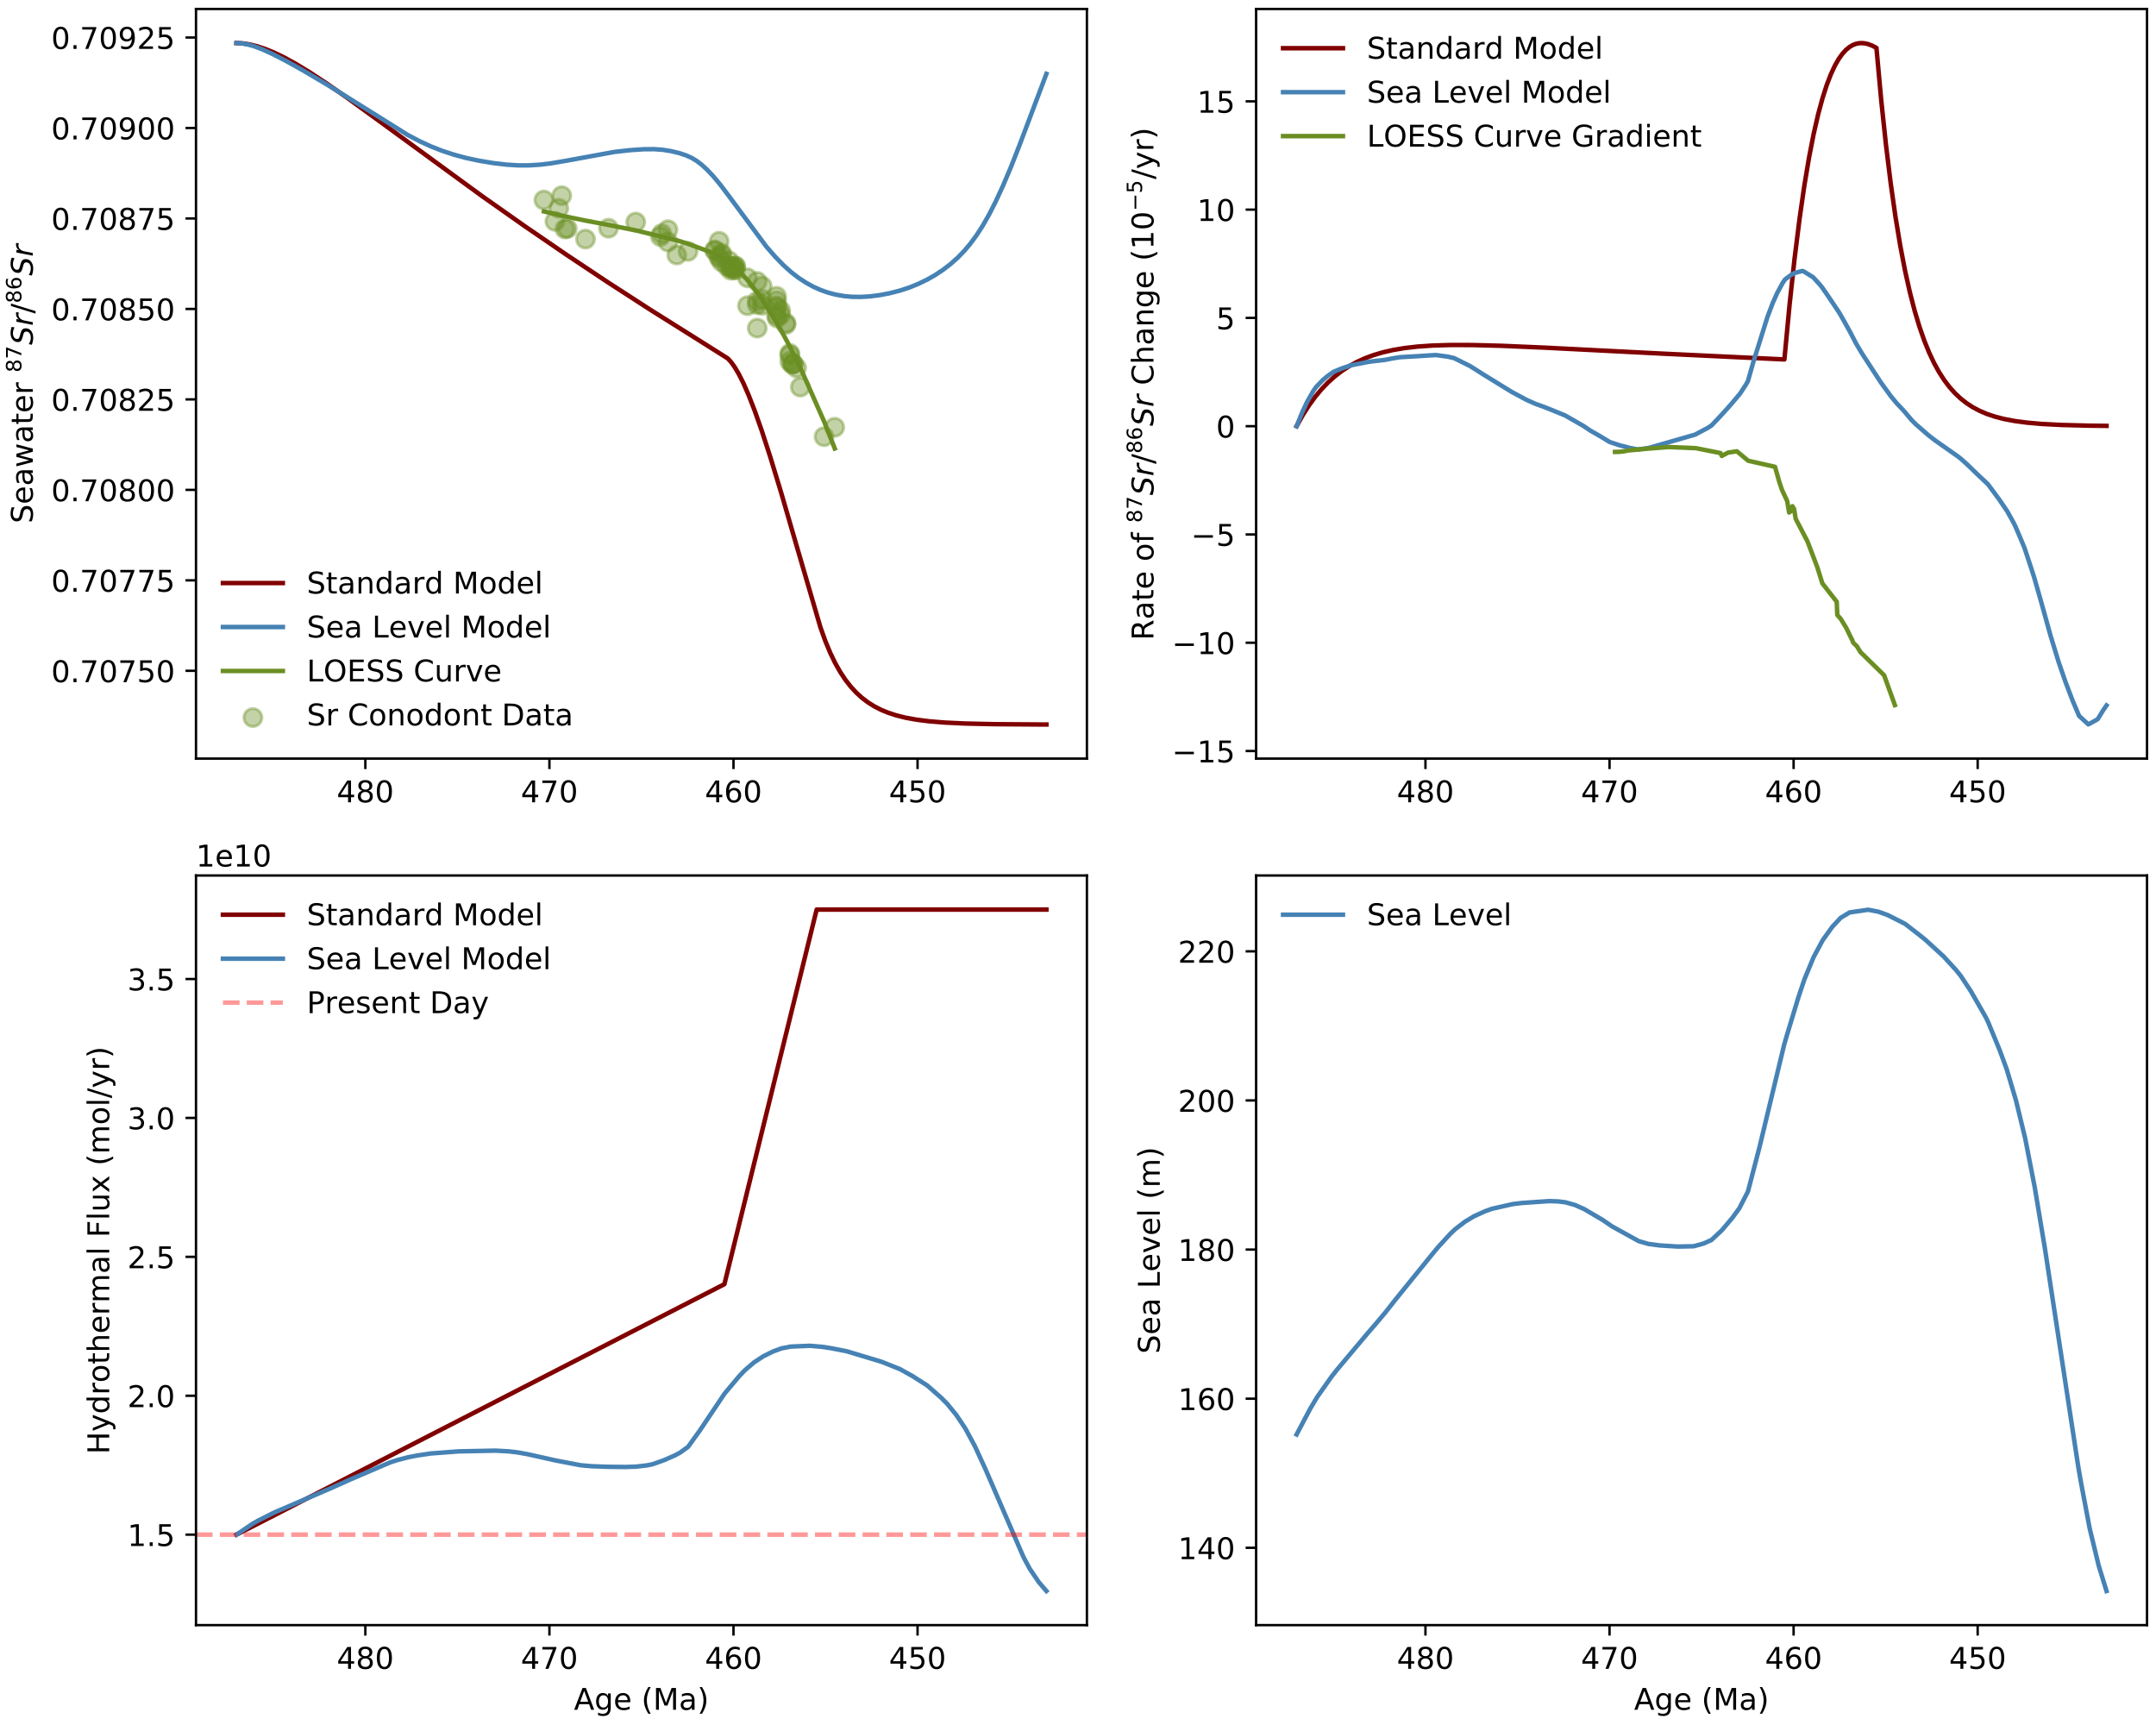 <?xml version="1.0" encoding="utf-8" standalone="no"?>
<!DOCTYPE svg PUBLIC "-//W3C//DTD SVG 1.1//EN"
  "http://www.w3.org/Graphics/SVG/1.1/DTD/svg11.dtd">
<!-- Created with matplotlib (https://matplotlib.org/) -->
<svg height="576pt" version="1.1" viewBox="0 0 720 576" width="720pt" xmlns="http://www.w3.org/2000/svg" xmlns:xlink="http://www.w3.org/1999/xlink">
 <defs>
  <style type="text/css">
*{stroke-linecap:butt;stroke-linejoin:round;}
  </style>
 </defs>
 <g id="figure_1">
  <g id="patch_1">
   <path d="M 0 576 
L 720 576 
L 720 0 
L 0 0 
z
" style="fill:#ffffff;"/>
  </g>
  <g id="axes_1">
   <g id="patch_2">
    <path d="M 65.453 253.303 
L 362.974 253.303 
L 362.974 3 
L 65.453 3 
z
" style="fill:#ffffff;"/>
   </g>
   <g id="PathCollection_1">
    <defs>
     <path d="M 0 3 
C 0.796 3 1.559 2.684 2.121 2.121 
C 2.684 1.559 3 0.796 3 0 
C 3 -0.796 2.684 -1.559 2.121 -2.121 
C 1.559 -2.684 0.796 -3 0 -3 
C -0.796 -3 -1.559 -2.684 -2.121 -2.121 
C -2.684 -1.559 -3 -0.796 -3 0 
C -3 0.796 -2.684 1.559 -2.121 2.121 
C -1.559 2.684 -0.796 3 0 3 
z
" id="me56ce1d0e3" style="stroke:#6b8e23;stroke-opacity:0.4;"/>
    </defs>
    <g clip-path="url(#p02e5a8a355)">
     <use style="fill:#6b8e23;fill-opacity:0.4;stroke:#6b8e23;stroke-opacity:0.4;" x="181.634" xlink:href="#me56ce1d0e3" y="66.785"/>
     <use style="fill:#6b8e23;fill-opacity:0.4;stroke:#6b8e23;stroke-opacity:0.4;" x="185.322" xlink:href="#me56ce1d0e3" y="73.914"/>
     <use style="fill:#6b8e23;fill-opacity:0.4;stroke:#6b8e23;stroke-opacity:0.4;" x="186.613" xlink:href="#me56ce1d0e3" y="69.564"/>
     <use style="fill:#6b8e23;fill-opacity:0.4;stroke:#6b8e23;stroke-opacity:0.4;" x="187.597" xlink:href="#me56ce1d0e3" y="65.335"/>
     <use style="fill:#6b8e23;fill-opacity:0.4;stroke:#6b8e23;stroke-opacity:0.4;" x="188.642" xlink:href="#me56ce1d0e3" y="76.452"/>
     <use style="fill:#6b8e23;fill-opacity:0.4;stroke:#6b8e23;stroke-opacity:0.4;" x="189.441" xlink:href="#me56ce1d0e3" y="76.331"/>
     <use style="fill:#6b8e23;fill-opacity:0.4;stroke:#6b8e23;stroke-opacity:0.4;" x="195.526" xlink:href="#me56ce1d0e3" y="79.835"/>
     <use style="fill:#6b8e23;fill-opacity:0.4;stroke:#6b8e23;stroke-opacity:0.4;" x="203.21" xlink:href="#me56ce1d0e3" y="76.21"/>
     <use style="fill:#6b8e23;fill-opacity:0.4;stroke:#6b8e23;stroke-opacity:0.4;" x="212.308" xlink:href="#me56ce1d0e3" y="74.156"/>
     <use style="fill:#6b8e23;fill-opacity:0.4;stroke:#6b8e23;stroke-opacity:0.4;" x="220.545" xlink:href="#me56ce1d0e3" y="78.989"/>
     <use style="fill:#6b8e23;fill-opacity:0.4;stroke:#6b8e23;stroke-opacity:0.4;" x="220.976" xlink:href="#me56ce1d0e3" y="78.023"/>
     <use style="fill:#6b8e23;fill-opacity:0.4;stroke:#6b8e23;stroke-opacity:0.4;" x="223.066" xlink:href="#me56ce1d0e3" y="80.802"/>
     <use style="fill:#6b8e23;fill-opacity:0.4;stroke:#6b8e23;stroke-opacity:0.4;" x="223.066" xlink:href="#me56ce1d0e3" y="76.694"/>
     <use style="fill:#6b8e23;fill-opacity:0.4;stroke:#6b8e23;stroke-opacity:0.4;" x="226.016" xlink:href="#me56ce1d0e3" y="85.152"/>
     <use style="fill:#6b8e23;fill-opacity:0.4;stroke:#6b8e23;stroke-opacity:0.4;" x="229.766" xlink:href="#me56ce1d0e3" y="83.944"/>
     <use style="fill:#6b8e23;fill-opacity:0.4;stroke:#6b8e23;stroke-opacity:0.4;" x="238.741" xlink:href="#me56ce1d0e3" y="83.702"/>
     <use style="fill:#6b8e23;fill-opacity:0.4;stroke:#6b8e23;stroke-opacity:0.4;" x="238.741" xlink:href="#me56ce1d0e3" y="83.46"/>
     <use style="fill:#6b8e23;fill-opacity:0.4;stroke:#6b8e23;stroke-opacity:0.4;" x="240.155" xlink:href="#me56ce1d0e3" y="80.56"/>
     <use style="fill:#6b8e23;fill-opacity:0.4;stroke:#6b8e23;stroke-opacity:0.4;" x="240.155" xlink:href="#me56ce1d0e3" y="85.635"/>
     <use style="fill:#6b8e23;fill-opacity:0.4;stroke:#6b8e23;stroke-opacity:0.4;" x="240.155" xlink:href="#me56ce1d0e3" y="86.119"/>
     <use style="fill:#6b8e23;fill-opacity:0.4;stroke:#6b8e23;stroke-opacity:0.4;" x="241.015" xlink:href="#me56ce1d0e3" y="84.548"/>
     <use style="fill:#6b8e23;fill-opacity:0.4;stroke:#6b8e23;stroke-opacity:0.4;" x="241.015" xlink:href="#me56ce1d0e3" y="85.152"/>
     <use style="fill:#6b8e23;fill-opacity:0.4;stroke:#6b8e23;stroke-opacity:0.4;" x="241.015" xlink:href="#me56ce1d0e3" y="87.448"/>
     <use style="fill:#6b8e23;fill-opacity:0.4;stroke:#6b8e23;stroke-opacity:0.4;" x="242.798" xlink:href="#me56ce1d0e3" y="88.898"/>
     <use style="fill:#6b8e23;fill-opacity:0.4;stroke:#6b8e23;stroke-opacity:0.4;" x="243.474" xlink:href="#me56ce1d0e3" y="87.085"/>
     <use style="fill:#6b8e23;fill-opacity:0.4;stroke:#6b8e23;stroke-opacity:0.4;" x="244.027" xlink:href="#me56ce1d0e3" y="89.381"/>
     <use style="fill:#6b8e23;fill-opacity:0.4;stroke:#6b8e23;stroke-opacity:0.4;" x="244.027" xlink:href="#me56ce1d0e3" y="90.227"/>
     <use style="fill:#6b8e23;fill-opacity:0.4;stroke:#6b8e23;stroke-opacity:0.4;" x="244.027" xlink:href="#me56ce1d0e3" y="89.019"/>
     <use style="fill:#6b8e23;fill-opacity:0.4;stroke:#6b8e23;stroke-opacity:0.4;" x="244.58" xlink:href="#me56ce1d0e3" y="89.019"/>
     <use style="fill:#6b8e23;fill-opacity:0.4;stroke:#6b8e23;stroke-opacity:0.4;" x="245.072" xlink:href="#me56ce1d0e3" y="89.381"/>
     <use style="fill:#6b8e23;fill-opacity:0.4;stroke:#6b8e23;stroke-opacity:0.4;" x="245.072" xlink:href="#me56ce1d0e3" y="89.985"/>
     <use style="fill:#6b8e23;fill-opacity:0.4;stroke:#6b8e23;stroke-opacity:0.4;" x="245.625" xlink:href="#me56ce1d0e3" y="88.898"/>
     <use style="fill:#6b8e23;fill-opacity:0.4;stroke:#6b8e23;stroke-opacity:0.4;" x="245.625" xlink:href="#me56ce1d0e3" y="90.106"/>
     <use style="fill:#6b8e23;fill-opacity:0.4;stroke:#6b8e23;stroke-opacity:0.4;" x="245.625" xlink:href="#me56ce1d0e3" y="88.898"/>
     <use style="fill:#6b8e23;fill-opacity:0.4;stroke:#6b8e23;stroke-opacity:0.4;" x="249.621" xlink:href="#me56ce1d0e3" y="102.069"/>
     <use style="fill:#6b8e23;fill-opacity:0.4;stroke:#6b8e23;stroke-opacity:0.4;" x="249.621" xlink:href="#me56ce1d0e3" y="92.765"/>
     <use style="fill:#6b8e23;fill-opacity:0.4;stroke:#6b8e23;stroke-opacity:0.4;" x="252.879" xlink:href="#me56ce1d0e3" y="109.561"/>
     <use style="fill:#6b8e23;fill-opacity:0.4;stroke:#6b8e23;stroke-opacity:0.4;" x="252.879" xlink:href="#me56ce1d0e3" y="93.973"/>
     <use style="fill:#6b8e23;fill-opacity:0.4;stroke:#6b8e23;stroke-opacity:0.4;" x="252.879" xlink:href="#me56ce1d0e3" y="100.498"/>
     <use style="fill:#6b8e23;fill-opacity:0.4;stroke:#6b8e23;stroke-opacity:0.4;" x="252.879" xlink:href="#me56ce1d0e3" y="101.706"/>
     <use style="fill:#6b8e23;fill-opacity:0.4;stroke:#6b8e23;stroke-opacity:0.4;" x="254.539" xlink:href="#me56ce1d0e3" y="95.544"/>
     <use style="fill:#6b8e23;fill-opacity:0.4;stroke:#6b8e23;stroke-opacity:0.4;" x="254.539" xlink:href="#me56ce1d0e3" y="99.894"/>
     <use style="fill:#6b8e23;fill-opacity:0.4;stroke:#6b8e23;stroke-opacity:0.4;" x="254.539" xlink:href="#me56ce1d0e3" y="101.948"/>
     <use style="fill:#6b8e23;fill-opacity:0.4;stroke:#6b8e23;stroke-opacity:0.4;" x="259.334" xlink:href="#me56ce1d0e3" y="102.19"/>
     <use style="fill:#6b8e23;fill-opacity:0.4;stroke:#6b8e23;stroke-opacity:0.4;" x="259.334" xlink:href="#me56ce1d0e3" y="98.927"/>
     <use style="fill:#6b8e23;fill-opacity:0.4;stroke:#6b8e23;stroke-opacity:0.4;" x="259.334" xlink:href="#me56ce1d0e3" y="100.377"/>
     <use style="fill:#6b8e23;fill-opacity:0.4;stroke:#6b8e23;stroke-opacity:0.4;" x="259.334" xlink:href="#me56ce1d0e3" y="105.332"/>
     <use style="fill:#6b8e23;fill-opacity:0.4;stroke:#6b8e23;stroke-opacity:0.4;" x="259.518" xlink:href="#me56ce1d0e3" y="102.673"/>
     <use style="fill:#6b8e23;fill-opacity:0.4;stroke:#6b8e23;stroke-opacity:0.4;" x="259.518" xlink:href="#me56ce1d0e3" y="106.177"/>
     <use style="fill:#6b8e23;fill-opacity:0.4;stroke:#6b8e23;stroke-opacity:0.4;" x="260.686" xlink:href="#me56ce1d0e3" y="103.64"/>
     <use style="fill:#6b8e23;fill-opacity:0.4;stroke:#6b8e23;stroke-opacity:0.4;" x="260.686" xlink:href="#me56ce1d0e3" y="105.09"/>
     <use style="fill:#6b8e23;fill-opacity:0.4;stroke:#6b8e23;stroke-opacity:0.4;" x="262.469" xlink:href="#me56ce1d0e3" y="107.869"/>
     <use style="fill:#6b8e23;fill-opacity:0.4;stroke:#6b8e23;stroke-opacity:0.4;" x="262.469" xlink:href="#me56ce1d0e3" y="108.352"/>
     <use style="fill:#6b8e23;fill-opacity:0.4;stroke:#6b8e23;stroke-opacity:0.4;" x="263.759" xlink:href="#me56ce1d0e3" y="118.019"/>
     <use style="fill:#6b8e23;fill-opacity:0.4;stroke:#6b8e23;stroke-opacity:0.4;" x="263.759" xlink:href="#me56ce1d0e3" y="118.503"/>
     <use style="fill:#6b8e23;fill-opacity:0.4;stroke:#6b8e23;stroke-opacity:0.4;" x="263.759" xlink:href="#me56ce1d0e3" y="120.678"/>
     <use style="fill:#6b8e23;fill-opacity:0.4;stroke:#6b8e23;stroke-opacity:0.4;" x="264.559" xlink:href="#me56ce1d0e3" y="121.644"/>
     <use style="fill:#6b8e23;fill-opacity:0.4;stroke:#6b8e23;stroke-opacity:0.4;" x="264.866" xlink:href="#me56ce1d0e3" y="121.403"/>
     <use style="fill:#6b8e23;fill-opacity:0.4;stroke:#6b8e23;stroke-opacity:0.4;" x="264.866" xlink:href="#me56ce1d0e3" y="121.523"/>
     <use style="fill:#6b8e23;fill-opacity:0.4;stroke:#6b8e23;stroke-opacity:0.4;" x="266.034" xlink:href="#me56ce1d0e3" y="122.853"/>
     <use style="fill:#6b8e23;fill-opacity:0.4;stroke:#6b8e23;stroke-opacity:0.4;" x="267.263" xlink:href="#me56ce1d0e3" y="129.257"/>
     <use style="fill:#6b8e23;fill-opacity:0.4;stroke:#6b8e23;stroke-opacity:0.4;" x="275.193" xlink:href="#me56ce1d0e3" y="145.811"/>
     <use style="fill:#6b8e23;fill-opacity:0.4;stroke:#6b8e23;stroke-opacity:0.4;" x="278.758" xlink:href="#me56ce1d0e3" y="142.67"/>
    </g>
   </g>
   <g id="matplotlib.axis_1">
    <g id="xtick_1">
     <g id="line2d_1">
      <defs>
       <path d="M 0 0 
L 0 3.5 
" id="m4202f636aa" style="stroke:#000000;stroke-width:0.8;"/>
      </defs>
      <g>
       <use style="stroke:#000000;stroke-width:0.8;" x="306.42" xlink:href="#m4202f636aa" y="253.303"/>
      </g>
     </g>
     <g id="text_1">
      <!-- 450 -->
      <defs>
       <path d="M 37.797 64.312 
L 12.891 25.391 
L 37.797 25.391 
z
M 35.203 72.906 
L 47.609 72.906 
L 47.609 25.391 
L 58.016 25.391 
L 58.016 17.188 
L 47.609 17.188 
L 47.609 0 
L 37.797 0 
L 37.797 17.188 
L 4.891 17.188 
L 4.891 26.703 
z
" id="DejaVuSans-52"/>
       <path d="M 10.797 72.906 
L 49.516 72.906 
L 49.516 64.594 
L 19.828 64.594 
L 19.828 46.734 
Q 21.969 47.469 24.109 47.828 
Q 26.266 48.188 28.422 48.188 
Q 40.625 48.188 47.75 41.5 
Q 54.891 34.812 54.891 23.391 
Q 54.891 11.625 47.562 5.094 
Q 40.234 -1.422 26.906 -1.422 
Q 22.312 -1.422 17.547 -0.641 
Q 12.797 0.141 7.719 1.703 
L 7.719 11.625 
Q 12.109 9.234 16.797 8.062 
Q 21.484 6.891 26.703 6.891 
Q 35.156 6.891 40.078 11.328 
Q 45.016 15.766 45.016 23.391 
Q 45.016 31 40.078 35.438 
Q 35.156 39.891 26.703 39.891 
Q 22.75 39.891 18.812 39.016 
Q 14.891 38.141 10.797 36.281 
z
" id="DejaVuSans-53"/>
       <path d="M 31.781 66.406 
Q 24.172 66.406 20.328 58.906 
Q 16.5 51.422 16.5 36.375 
Q 16.5 21.391 20.328 13.891 
Q 24.172 6.391 31.781 6.391 
Q 39.453 6.391 43.281 13.891 
Q 47.125 21.391 47.125 36.375 
Q 47.125 51.422 43.281 58.906 
Q 39.453 66.406 31.781 66.406 
z
M 31.781 74.219 
Q 44.047 74.219 50.516 64.516 
Q 56.984 54.828 56.984 36.375 
Q 56.984 17.969 50.516 8.266 
Q 44.047 -1.422 31.781 -1.422 
Q 19.531 -1.422 13.062 8.266 
Q 6.594 17.969 6.594 36.375 
Q 6.594 54.828 13.062 64.516 
Q 19.531 74.219 31.781 74.219 
z
" id="DejaVuSans-48"/>
      </defs>
      <g transform="translate(296.877 267.902)scale(0.1 -0.1)">
       <use xlink:href="#DejaVuSans-52"/>
       <use x="63.623" xlink:href="#DejaVuSans-53"/>
       <use x="127.246" xlink:href="#DejaVuSans-48"/>
      </g>
     </g>
    </g>
    <g id="xtick_2">
     <g id="line2d_2">
      <g>
       <use style="stroke:#000000;stroke-width:0.8;" x="244.949" xlink:href="#m4202f636aa" y="253.303"/>
      </g>
     </g>
     <g id="text_2">
      <!-- 460 -->
      <defs>
       <path d="M 33.016 40.375 
Q 26.375 40.375 22.484 35.828 
Q 18.609 31.297 18.609 23.391 
Q 18.609 15.531 22.484 10.953 
Q 26.375 6.391 33.016 6.391 
Q 39.656 6.391 43.531 10.953 
Q 47.406 15.531 47.406 23.391 
Q 47.406 31.297 43.531 35.828 
Q 39.656 40.375 33.016 40.375 
z
M 52.594 71.297 
L 52.594 62.312 
Q 48.875 64.062 45.094 64.984 
Q 41.312 65.922 37.594 65.922 
Q 27.828 65.922 22.672 59.328 
Q 17.531 52.734 16.797 39.406 
Q 19.672 43.656 24.016 45.922 
Q 28.375 48.188 33.594 48.188 
Q 44.578 48.188 50.953 41.516 
Q 57.328 34.859 57.328 23.391 
Q 57.328 12.156 50.688 5.359 
Q 44.047 -1.422 33.016 -1.422 
Q 20.359 -1.422 13.672 8.266 
Q 6.984 17.969 6.984 36.375 
Q 6.984 53.656 15.188 63.938 
Q 23.391 74.219 37.203 74.219 
Q 40.922 74.219 44.703 73.484 
Q 48.484 72.75 52.594 71.297 
z
" id="DejaVuSans-54"/>
      </defs>
      <g transform="translate(235.406 267.902)scale(0.1 -0.1)">
       <use xlink:href="#DejaVuSans-52"/>
       <use x="63.623" xlink:href="#DejaVuSans-54"/>
       <use x="127.246" xlink:href="#DejaVuSans-48"/>
      </g>
     </g>
    </g>
    <g id="xtick_3">
     <g id="line2d_3">
      <g>
       <use style="stroke:#000000;stroke-width:0.8;" x="183.478" xlink:href="#m4202f636aa" y="253.303"/>
      </g>
     </g>
     <g id="text_3">
      <!-- 470 -->
      <defs>
       <path d="M 8.203 72.906 
L 55.078 72.906 
L 55.078 68.703 
L 28.609 0 
L 18.312 0 
L 43.219 64.594 
L 8.203 64.594 
z
" id="DejaVuSans-55"/>
      </defs>
      <g transform="translate(173.934 267.902)scale(0.1 -0.1)">
       <use xlink:href="#DejaVuSans-52"/>
       <use x="63.623" xlink:href="#DejaVuSans-55"/>
       <use x="127.246" xlink:href="#DejaVuSans-48"/>
      </g>
     </g>
    </g>
    <g id="xtick_4">
     <g id="line2d_4">
      <g>
       <use style="stroke:#000000;stroke-width:0.8;" x="122.007" xlink:href="#m4202f636aa" y="253.303"/>
      </g>
     </g>
     <g id="text_4">
      <!-- 480 -->
      <defs>
       <path d="M 31.781 34.625 
Q 24.75 34.625 20.719 30.859 
Q 16.703 27.094 16.703 20.516 
Q 16.703 13.922 20.719 10.156 
Q 24.75 6.391 31.781 6.391 
Q 38.812 6.391 42.859 10.172 
Q 46.922 13.969 46.922 20.516 
Q 46.922 27.094 42.891 30.859 
Q 38.875 34.625 31.781 34.625 
z
M 21.922 38.812 
Q 15.578 40.375 12.031 44.719 
Q 8.5 49.078 8.5 55.328 
Q 8.5 64.062 14.719 69.141 
Q 20.953 74.219 31.781 74.219 
Q 42.672 74.219 48.875 69.141 
Q 55.078 64.062 55.078 55.328 
Q 55.078 49.078 51.531 44.719 
Q 48 40.375 41.703 38.812 
Q 48.828 37.156 52.797 32.312 
Q 56.781 27.484 56.781 20.516 
Q 56.781 9.906 50.312 4.234 
Q 43.844 -1.422 31.781 -1.422 
Q 19.734 -1.422 13.25 4.234 
Q 6.781 9.906 6.781 20.516 
Q 6.781 27.484 10.781 32.312 
Q 14.797 37.156 21.922 38.812 
z
M 18.312 54.391 
Q 18.312 48.734 21.844 45.562 
Q 25.391 42.391 31.781 42.391 
Q 38.141 42.391 41.719 45.562 
Q 45.312 48.734 45.312 54.391 
Q 45.312 60.062 41.719 63.234 
Q 38.141 66.406 31.781 66.406 
Q 25.391 66.406 21.844 63.234 
Q 18.312 60.062 18.312 54.391 
z
" id="DejaVuSans-56"/>
      </defs>
      <g transform="translate(112.463 267.902)scale(0.1 -0.1)">
       <use xlink:href="#DejaVuSans-52"/>
       <use x="63.623" xlink:href="#DejaVuSans-56"/>
       <use x="127.246" xlink:href="#DejaVuSans-48"/>
      </g>
     </g>
    </g>
   </g>
   <g id="matplotlib.axis_2">
    <g id="ytick_1">
     <g id="line2d_5">
      <defs>
       <path d="M 0 0 
L -3.5 0 
" id="m6e4cf88af9" style="stroke:#000000;stroke-width:0.8;"/>
      </defs>
      <g>
       <use style="stroke:#000000;stroke-width:0.8;" x="65.453" xlink:href="#m6e4cf88af9" y="223.992"/>
      </g>
     </g>
     <g id="text_5">
      <!-- 0.70750 -->
      <defs>
       <path d="M 10.688 12.406 
L 21 12.406 
L 21 0 
L 10.688 0 
z
" id="DejaVuSans-46"/>
      </defs>
      <g transform="translate(17.1 227.791)scale(0.1 -0.1)">
       <use xlink:href="#DejaVuSans-48"/>
       <use x="63.623" xlink:href="#DejaVuSans-46"/>
       <use x="95.41" xlink:href="#DejaVuSans-55"/>
       <use x="159.033" xlink:href="#DejaVuSans-48"/>
       <use x="222.656" xlink:href="#DejaVuSans-55"/>
       <use x="286.279" xlink:href="#DejaVuSans-53"/>
       <use x="349.902" xlink:href="#DejaVuSans-48"/>
      </g>
     </g>
    </g>
    <g id="ytick_2">
     <g id="line2d_6">
      <g>
       <use style="stroke:#000000;stroke-width:0.8;" x="65.453" xlink:href="#m6e4cf88af9" y="193.783"/>
      </g>
     </g>
     <g id="text_6">
      <!-- 0.70775 -->
      <g transform="translate(17.1 197.582)scale(0.1 -0.1)">
       <use xlink:href="#DejaVuSans-48"/>
       <use x="63.623" xlink:href="#DejaVuSans-46"/>
       <use x="95.41" xlink:href="#DejaVuSans-55"/>
       <use x="159.033" xlink:href="#DejaVuSans-48"/>
       <use x="222.656" xlink:href="#DejaVuSans-55"/>
       <use x="286.279" xlink:href="#DejaVuSans-55"/>
       <use x="349.902" xlink:href="#DejaVuSans-53"/>
      </g>
     </g>
    </g>
    <g id="ytick_3">
     <g id="line2d_7">
      <g>
       <use style="stroke:#000000;stroke-width:0.8;" x="65.453" xlink:href="#m6e4cf88af9" y="163.574"/>
      </g>
     </g>
     <g id="text_7">
      <!-- 0.70800 -->
      <g transform="translate(17.1 167.373)scale(0.1 -0.1)">
       <use xlink:href="#DejaVuSans-48"/>
       <use x="63.623" xlink:href="#DejaVuSans-46"/>
       <use x="95.41" xlink:href="#DejaVuSans-55"/>
       <use x="159.033" xlink:href="#DejaVuSans-48"/>
       <use x="222.656" xlink:href="#DejaVuSans-56"/>
       <use x="286.279" xlink:href="#DejaVuSans-48"/>
       <use x="349.902" xlink:href="#DejaVuSans-48"/>
      </g>
     </g>
    </g>
    <g id="ytick_4">
     <g id="line2d_8">
      <g>
       <use style="stroke:#000000;stroke-width:0.8;" x="65.453" xlink:href="#m6e4cf88af9" y="133.365"/>
      </g>
     </g>
     <g id="text_8">
      <!-- 0.70825 -->
      <defs>
       <path d="M 19.188 8.297 
L 53.609 8.297 
L 53.609 0 
L 7.328 0 
L 7.328 8.297 
Q 12.938 14.109 22.625 23.891 
Q 32.328 33.688 34.812 36.531 
Q 39.547 41.844 41.422 45.531 
Q 43.312 49.219 43.312 52.781 
Q 43.312 58.594 39.234 62.25 
Q 35.156 65.922 28.609 65.922 
Q 23.969 65.922 18.812 64.312 
Q 13.672 62.703 7.812 59.422 
L 7.812 69.391 
Q 13.766 71.781 18.938 73 
Q 24.125 74.219 28.422 74.219 
Q 39.75 74.219 46.484 68.547 
Q 53.219 62.891 53.219 53.422 
Q 53.219 48.922 51.531 44.891 
Q 49.859 40.875 45.406 35.406 
Q 44.188 33.984 37.641 27.219 
Q 31.109 20.453 19.188 8.297 
z
" id="DejaVuSans-50"/>
      </defs>
      <g transform="translate(17.1 137.165)scale(0.1 -0.1)">
       <use xlink:href="#DejaVuSans-48"/>
       <use x="63.623" xlink:href="#DejaVuSans-46"/>
       <use x="95.41" xlink:href="#DejaVuSans-55"/>
       <use x="159.033" xlink:href="#DejaVuSans-48"/>
       <use x="222.656" xlink:href="#DejaVuSans-56"/>
       <use x="286.279" xlink:href="#DejaVuSans-50"/>
       <use x="349.902" xlink:href="#DejaVuSans-53"/>
      </g>
     </g>
    </g>
    <g id="ytick_5">
     <g id="line2d_9">
      <g>
       <use style="stroke:#000000;stroke-width:0.8;" x="65.453" xlink:href="#m6e4cf88af9" y="103.157"/>
      </g>
     </g>
     <g id="text_9">
      <!-- 0.70850 -->
      <g transform="translate(17.1 106.956)scale(0.1 -0.1)">
       <use xlink:href="#DejaVuSans-48"/>
       <use x="63.623" xlink:href="#DejaVuSans-46"/>
       <use x="95.41" xlink:href="#DejaVuSans-55"/>
       <use x="159.033" xlink:href="#DejaVuSans-48"/>
       <use x="222.656" xlink:href="#DejaVuSans-56"/>
       <use x="286.279" xlink:href="#DejaVuSans-53"/>
       <use x="349.902" xlink:href="#DejaVuSans-48"/>
      </g>
     </g>
    </g>
    <g id="ytick_6">
     <g id="line2d_10">
      <g>
       <use style="stroke:#000000;stroke-width:0.8;" x="65.453" xlink:href="#m6e4cf88af9" y="72.948"/>
      </g>
     </g>
     <g id="text_10">
      <!-- 0.70875 -->
      <g transform="translate(17.1 76.747)scale(0.1 -0.1)">
       <use xlink:href="#DejaVuSans-48"/>
       <use x="63.623" xlink:href="#DejaVuSans-46"/>
       <use x="95.41" xlink:href="#DejaVuSans-55"/>
       <use x="159.033" xlink:href="#DejaVuSans-48"/>
       <use x="222.656" xlink:href="#DejaVuSans-56"/>
       <use x="286.279" xlink:href="#DejaVuSans-55"/>
       <use x="349.902" xlink:href="#DejaVuSans-53"/>
      </g>
     </g>
    </g>
    <g id="ytick_7">
     <g id="line2d_11">
      <g>
       <use style="stroke:#000000;stroke-width:0.8;" x="65.453" xlink:href="#m6e4cf88af9" y="42.739"/>
      </g>
     </g>
     <g id="text_11">
      <!-- 0.70900 -->
      <defs>
       <path d="M 10.984 1.516 
L 10.984 10.5 
Q 14.703 8.734 18.5 7.812 
Q 22.312 6.891 25.984 6.891 
Q 35.75 6.891 40.891 13.453 
Q 46.047 20.016 46.781 33.406 
Q 43.953 29.203 39.594 26.953 
Q 35.25 24.703 29.984 24.703 
Q 19.047 24.703 12.672 31.312 
Q 6.297 37.938 6.297 49.422 
Q 6.297 60.641 12.938 67.422 
Q 19.578 74.219 30.609 74.219 
Q 43.266 74.219 49.922 64.516 
Q 56.594 54.828 56.594 36.375 
Q 56.594 19.141 48.406 8.859 
Q 40.234 -1.422 26.422 -1.422 
Q 22.703 -1.422 18.891 -0.688 
Q 15.094 0.047 10.984 1.516 
z
M 30.609 32.422 
Q 37.25 32.422 41.125 36.953 
Q 45.016 41.5 45.016 49.422 
Q 45.016 57.281 41.125 61.844 
Q 37.25 66.406 30.609 66.406 
Q 23.969 66.406 20.094 61.844 
Q 16.219 57.281 16.219 49.422 
Q 16.219 41.5 20.094 36.953 
Q 23.969 32.422 30.609 32.422 
z
" id="DejaVuSans-57"/>
      </defs>
      <g transform="translate(17.1 46.538)scale(0.1 -0.1)">
       <use xlink:href="#DejaVuSans-48"/>
       <use x="63.623" xlink:href="#DejaVuSans-46"/>
       <use x="95.41" xlink:href="#DejaVuSans-55"/>
       <use x="159.033" xlink:href="#DejaVuSans-48"/>
       <use x="222.656" xlink:href="#DejaVuSans-57"/>
       <use x="286.279" xlink:href="#DejaVuSans-48"/>
       <use x="349.902" xlink:href="#DejaVuSans-48"/>
      </g>
     </g>
    </g>
    <g id="ytick_8">
     <g id="line2d_12">
      <g>
       <use style="stroke:#000000;stroke-width:0.8;" x="65.453" xlink:href="#m6e4cf88af9" y="12.53"/>
      </g>
     </g>
     <g id="text_12">
      <!-- 0.70925 -->
      <g transform="translate(17.1 16.329)scale(0.1 -0.1)">
       <use xlink:href="#DejaVuSans-48"/>
       <use x="63.623" xlink:href="#DejaVuSans-46"/>
       <use x="95.41" xlink:href="#DejaVuSans-55"/>
       <use x="159.033" xlink:href="#DejaVuSans-48"/>
       <use x="222.656" xlink:href="#DejaVuSans-57"/>
       <use x="286.279" xlink:href="#DejaVuSans-50"/>
       <use x="349.902" xlink:href="#DejaVuSans-53"/>
      </g>
     </g>
    </g>
    <g id="text_13">
     <!-- Seawater $^{87}Sr/^{86}Sr$ -->
     <defs>
      <path d="M 53.516 70.516 
L 53.516 60.891 
Q 47.906 63.578 42.922 64.891 
Q 37.938 66.219 33.297 66.219 
Q 25.25 66.219 20.875 63.094 
Q 16.5 59.969 16.5 54.203 
Q 16.5 49.359 19.406 46.891 
Q 22.312 44.438 30.422 42.922 
L 36.375 41.703 
Q 47.406 39.594 52.656 34.297 
Q 57.906 29 57.906 20.125 
Q 57.906 9.516 50.797 4.047 
Q 43.703 -1.422 29.984 -1.422 
Q 24.812 -1.422 18.969 -0.25 
Q 13.141 0.922 6.891 3.219 
L 6.891 13.375 
Q 12.891 10.016 18.656 8.297 
Q 24.422 6.594 29.984 6.594 
Q 38.422 6.594 43.016 9.906 
Q 47.609 13.234 47.609 19.391 
Q 47.609 24.75 44.312 27.781 
Q 41.016 30.812 33.5 32.328 
L 27.484 33.5 
Q 16.453 35.688 11.516 40.375 
Q 6.594 45.062 6.594 53.422 
Q 6.594 63.094 13.406 68.656 
Q 20.219 74.219 32.172 74.219 
Q 37.312 74.219 42.625 73.281 
Q 47.953 72.359 53.516 70.516 
z
" id="DejaVuSans-83"/>
      <path d="M 56.203 29.594 
L 56.203 25.203 
L 14.891 25.203 
Q 15.484 15.922 20.484 11.062 
Q 25.484 6.203 34.422 6.203 
Q 39.594 6.203 44.453 7.469 
Q 49.312 8.734 54.109 11.281 
L 54.109 2.781 
Q 49.266 0.734 44.188 -0.344 
Q 39.109 -1.422 33.891 -1.422 
Q 20.797 -1.422 13.156 6.188 
Q 5.516 13.812 5.516 26.812 
Q 5.516 40.234 12.766 48.109 
Q 20.016 56 32.328 56 
Q 43.359 56 49.781 48.891 
Q 56.203 41.797 56.203 29.594 
z
M 47.219 32.234 
Q 47.125 39.594 43.094 43.984 
Q 39.062 48.391 32.422 48.391 
Q 24.906 48.391 20.391 44.141 
Q 15.875 39.891 15.188 32.172 
z
" id="DejaVuSans-101"/>
      <path d="M 34.281 27.484 
Q 23.391 27.484 19.188 25 
Q 14.984 22.516 14.984 16.5 
Q 14.984 11.719 18.141 8.906 
Q 21.297 6.109 26.703 6.109 
Q 34.188 6.109 38.703 11.406 
Q 43.219 16.703 43.219 25.484 
L 43.219 27.484 
z
M 52.203 31.203 
L 52.203 0 
L 43.219 0 
L 43.219 8.297 
Q 40.141 3.328 35.547 0.953 
Q 30.953 -1.422 24.312 -1.422 
Q 15.922 -1.422 10.953 3.297 
Q 6 8.016 6 15.922 
Q 6 25.141 12.172 29.828 
Q 18.359 34.516 30.609 34.516 
L 43.219 34.516 
L 43.219 35.406 
Q 43.219 41.609 39.141 45 
Q 35.062 48.391 27.688 48.391 
Q 23 48.391 18.547 47.266 
Q 14.109 46.141 10.016 43.891 
L 10.016 52.203 
Q 14.938 54.109 19.578 55.047 
Q 24.219 56 28.609 56 
Q 40.484 56 46.344 49.844 
Q 52.203 43.703 52.203 31.203 
z
" id="DejaVuSans-97"/>
      <path d="M 4.203 54.688 
L 13.188 54.688 
L 24.422 12.016 
L 35.594 54.688 
L 46.188 54.688 
L 57.422 12.016 
L 68.609 54.688 
L 77.594 54.688 
L 63.281 0 
L 52.688 0 
L 40.922 44.828 
L 29.109 0 
L 18.5 0 
z
" id="DejaVuSans-119"/>
      <path d="M 18.312 70.219 
L 18.312 54.688 
L 36.812 54.688 
L 36.812 47.703 
L 18.312 47.703 
L 18.312 18.016 
Q 18.312 11.328 20.141 9.422 
Q 21.969 7.516 27.594 7.516 
L 36.812 7.516 
L 36.812 0 
L 27.594 0 
Q 17.188 0 13.234 3.875 
Q 9.281 7.766 9.281 18.016 
L 9.281 47.703 
L 2.688 47.703 
L 2.688 54.688 
L 9.281 54.688 
L 9.281 70.219 
z
" id="DejaVuSans-116"/>
      <path d="M 41.109 46.297 
Q 39.594 47.172 37.812 47.578 
Q 36.031 48 33.891 48 
Q 26.266 48 22.188 43.047 
Q 18.109 38.094 18.109 28.812 
L 18.109 0 
L 9.078 0 
L 9.078 54.688 
L 18.109 54.688 
L 18.109 46.188 
Q 20.953 51.172 25.484 53.578 
Q 30.031 56 36.531 56 
Q 37.453 56 38.578 55.875 
Q 39.703 55.766 41.062 55.516 
z
" id="DejaVuSans-114"/>
      <path id="DejaVuSans-32"/>
      <path d="M 60.297 70.516 
L 58.406 60.891 
Q 53.469 63.531 48.609 64.875 
Q 43.75 66.219 39.203 66.219 
Q 30.375 66.219 25.141 62.359 
Q 19.922 58.5 19.922 52.094 
Q 19.922 48.578 21.844 46.703 
Q 23.781 44.828 31.781 42.672 
L 37.703 41.219 
Q 47.703 38.625 51.609 34.641 
Q 55.516 30.672 55.516 23.484 
Q 55.516 12.453 46.844 5.516 
Q 38.188 -1.422 24.031 -1.422 
Q 18.219 -1.422 12.359 -0.266 
Q 6.5 0.875 0.594 3.219 
L 2.594 13.375 
Q 8.016 10.016 13.453 8.297 
Q 18.891 6.594 24.312 6.594 
Q 33.547 6.594 39.109 10.688 
Q 44.672 14.797 44.672 21.391 
Q 44.672 25.781 42.453 28.047 
Q 40.234 30.328 32.906 32.172 
L 27 33.688 
Q 16.891 36.328 13.203 39.766 
Q 9.516 43.219 9.516 49.422 
Q 9.516 60.297 17.891 67.25 
Q 26.266 74.219 39.703 74.219 
Q 44.922 74.219 50.047 73.281 
Q 55.172 72.359 60.297 70.516 
z
" id="DejaVuSans-Oblique-83"/>
      <path d="M 44.578 46.391 
Q 43.219 47.125 41.453 47.516 
Q 39.703 47.906 37.703 47.906 
Q 30.516 47.906 25.141 42.453 
Q 19.781 37.016 18.016 27.875 
L 12.5 0 
L 3.516 0 
L 14.203 54.688 
L 23.188 54.688 
L 21.484 46.188 
Q 25.047 50.922 30 53.453 
Q 34.969 56 40.578 56 
Q 42.047 56 43.453 55.828 
Q 44.875 55.672 46.297 55.281 
z
" id="DejaVuSans-Oblique-114"/>
      <path d="M 25.391 72.906 
L 33.688 72.906 
L 8.297 -9.281 
L 0 -9.281 
z
" id="DejaVuSans-47"/>
     </defs>
     <g transform="translate(11.021 174.752)rotate(-90)scale(0.1 -0.1)">
      <use transform="translate(0 0.766)" xlink:href="#DejaVuSans-83"/>
      <use transform="translate(63.477 0.766)" xlink:href="#DejaVuSans-101"/>
      <use transform="translate(125 0.766)" xlink:href="#DejaVuSans-97"/>
      <use transform="translate(186.279 0.766)" xlink:href="#DejaVuSans-119"/>
      <use transform="translate(268.066 0.766)" xlink:href="#DejaVuSans-97"/>
      <use transform="translate(329.346 0.766)" xlink:href="#DejaVuSans-116"/>
      <use transform="translate(368.555 0.766)" xlink:href="#DejaVuSans-101"/>
      <use transform="translate(430.078 0.766)" xlink:href="#DejaVuSans-114"/>
      <use transform="translate(471.191 0.766)" xlink:href="#DejaVuSans-32"/>
      <use transform="translate(503.936 39.047)scale(0.7)" xlink:href="#DejaVuSans-56"/>
      <use transform="translate(548.472 39.047)scale(0.7)" xlink:href="#DejaVuSans-55"/>
      <use transform="translate(595.742 0.766)" xlink:href="#DejaVuSans-Oblique-83"/>
      <use transform="translate(659.219 0.766)" xlink:href="#DejaVuSans-Oblique-114"/>
      <use transform="translate(700.332 0.766)" xlink:href="#DejaVuSans-47"/>
      <use transform="translate(734.98 39.047)scale(0.7)" xlink:href="#DejaVuSans-56"/>
      <use transform="translate(779.517 39.047)scale(0.7)" xlink:href="#DejaVuSans-54"/>
      <use transform="translate(826.787 0.766)" xlink:href="#DejaVuSans-Oblique-83"/>
      <use transform="translate(890.264 0.766)" xlink:href="#DejaVuSans-Oblique-114"/>
     </g>
    </g>
   </g>
   <g id="line2d_13">
    <path clip-path="url(#p02e5a8a355)" d="M 78.977 14.378 
L 81.092 14.489 
L 83.364 14.834 
L 85.831 15.438 
L 88.538 16.334 
L 91.546 17.57 
L 94.93 19.206 
L 98.803 21.334 
L 103.336 24.086 
L 108.821 27.687 
L 115.854 32.585 
L 126.197 40.086 
L 160.939 65.451 
L 175.199 75.494 
L 189.099 85.013 
L 203.017 94.275 
L 217.096 103.377 
L 231.393 112.354 
L 243.078 119.716 
L 244.14 120.888 
L 245.336 122.551 
L 246.686 124.826 
L 248.217 127.861 
L 249.967 131.843 
L 251.987 137.018 
L 254.356 143.724 
L 257.215 152.515 
L 260.875 164.532 
L 266.525 183.947 
L 273.971 209.424 
L 275.597 213.989 
L 277.239 217.95 
L 278.899 221.386 
L 280.584 224.371 
L 282.302 226.967 
L 284.063 229.232 
L 285.88 231.211 
L 287.774 232.946 
L 289.762 234.467 
L 291.874 235.803 
L 294.143 236.974 
L 296.618 237.998 
L 299.361 238.889 
L 302.455 239.656 
L 306.023 240.305 
L 310.25 240.842 
L 315.454 241.269 
L 322.219 241.589 
L 331.848 241.806 
L 348.266 241.923 
L 349.45 241.926 
L 349.45 241.926 
" style="fill:none;stroke:#800000;stroke-linecap:square;stroke-width:1.5;"/>
   </g>
   <g id="line2d_14">
    <path clip-path="url(#p02e5a8a355)" d="M 78.977 14.378 
L 80.781 14.489 
L 82.712 14.834 
L 84.895 15.455 
L 87.613 16.481 
L 90.87 17.955 
L 95.316 20.238 
L 101.335 23.592 
L 109.081 28.165 
L 116.63 32.856 
L 136.275 45.134 
L 140.237 47.205 
L 144.037 48.939 
L 147.645 50.347 
L 151.6 51.649 
L 155.573 52.722 
L 159.893 53.65 
L 164.669 54.448 
L 169.151 54.975 
L 173.076 55.216 
L 176.676 55.214 
L 180.411 54.978 
L 183.981 54.543 
L 189.088 53.674 
L 205.197 50.727 
L 210.526 50.132 
L 214.924 49.834 
L 218.516 49.811 
L 221.342 50.022 
L 224.074 50.453 
L 226.825 51.114 
L 229.14 51.888 
L 230.947 52.697 
L 232.626 53.715 
L 234.309 54.99 
L 236.164 56.684 
L 238.233 58.883 
L 240.627 61.766 
L 243.691 65.832 
L 255.936 82.358 
L 258.917 85.764 
L 261.705 88.615 
L 264.264 90.908 
L 266.625 92.726 
L 269.127 94.37 
L 271.575 95.723 
L 274.044 96.832 
L 276.565 97.718 
L 279.127 98.379 
L 281.915 98.867 
L 284.493 99.105 
L 287.419 99.144 
L 290.481 98.968 
L 293.792 98.547 
L 297.143 97.904 
L 300.605 97.013 
L 303.667 96.007 
L 306.618 94.808 
L 309.755 93.293 
L 312.349 91.81 
L 314.981 90.055 
L 317.475 88.135 
L 319.847 86.017 
L 322.086 83.703 
L 324.077 81.333 
L 326.133 78.542 
L 328.194 75.345 
L 330.238 71.762 
L 332.486 67.364 
L 334.95 62.037 
L 337.666 55.622 
L 340.663 47.956 
L 349.45 24.656 
L 349.45 24.656 
" style="fill:none;stroke:#4682b4;stroke-linecap:square;stroke-width:1.5;"/>
   </g>
   <g id="line2d_15">
    <path clip-path="url(#p02e5a8a355)" d="M 181.634 70.6 
L 185.307 71.459 
L 186.588 71.758 
L 187.626 71.997 
L 188.622 72.223 
L 189.452 72.406 
L 195.504 73.652 
L 203.209 75.112 
L 212.315 76.93 
L 220.545 78.94 
L 220.965 79.054 
L 223.066 79.557 
L 226.006 80.228 
L 229.786 81.415 
L 238.736 84.716 
L 240.163 85.436 
L 241.041 85.942 
L 242.798 87.135 
L 243.456 87.651 
L 244.005 88.075 
L 244.554 88.474 
L 245.103 88.886 
L 245.652 89.347 
L 249.604 93.485 
L 252.879 97.681 
L 254.557 100.076 
L 259.352 107.719 
L 259.544 108.048 
L 260.695 110.061 
L 262.469 113.304 
L 263.787 115.812 
L 264.578 117.35 
L 264.866 117.915 
L 266.065 120.309 
L 267.263 122.767 
L 275.175 140.654 
L 278.771 149.759 
" style="fill:none;stroke:#6b8e23;stroke-linecap:square;stroke-width:1.5;"/>
   </g>
   <g id="patch_3">
    <path d="M 65.453 253.303 
L 65.453 3 
" style="fill:none;stroke:#000000;stroke-linecap:square;stroke-linejoin:miter;stroke-width:0.8;"/>
   </g>
   <g id="patch_4">
    <path d="M 362.974 253.303 
L 362.974 3 
" style="fill:none;stroke:#000000;stroke-linecap:square;stroke-linejoin:miter;stroke-width:0.8;"/>
   </g>
   <g id="patch_5">
    <path d="M 65.453 253.303 
L 362.974 253.303 
" style="fill:none;stroke:#000000;stroke-linecap:square;stroke-linejoin:miter;stroke-width:0.8;"/>
   </g>
   <g id="patch_6">
    <path d="M 65.453 3 
L 362.974 3 
" style="fill:none;stroke:#000000;stroke-linecap:square;stroke-linejoin:miter;stroke-width:0.8;"/>
   </g>
   <g id="legend_1">
    <g id="patch_7">
     <path d="M 72.453 248.303 
L 193.428 248.303 
Q 195.428 248.303 195.428 246.303 
L 195.428 188.591 
Q 195.428 186.591 193.428 186.591 
L 72.453 186.591 
Q 70.453 186.591 70.453 188.591 
L 70.453 246.303 
Q 70.453 248.303 72.453 248.303 
z
" style="fill:#ffffff;opacity:0.8;"/>
    </g>
    <g id="line2d_16">
     <path d="M 74.453 194.689 
L 94.453 194.689 
" style="fill:none;stroke:#800000;stroke-linecap:square;stroke-width:1.5;"/>
    </g>
    <g id="line2d_17"/>
    <g id="text_14">
     <!-- Standard Model -->
     <defs>
      <path d="M 54.891 33.016 
L 54.891 0 
L 45.906 0 
L 45.906 32.719 
Q 45.906 40.484 42.875 44.328 
Q 39.844 48.188 33.797 48.188 
Q 26.516 48.188 22.312 43.547 
Q 18.109 38.922 18.109 30.906 
L 18.109 0 
L 9.078 0 
L 9.078 54.688 
L 18.109 54.688 
L 18.109 46.188 
Q 21.344 51.125 25.703 53.562 
Q 30.078 56 35.797 56 
Q 45.219 56 50.047 50.172 
Q 54.891 44.344 54.891 33.016 
z
" id="DejaVuSans-110"/>
      <path d="M 45.406 46.391 
L 45.406 75.984 
L 54.391 75.984 
L 54.391 0 
L 45.406 0 
L 45.406 8.203 
Q 42.578 3.328 38.25 0.953 
Q 33.938 -1.422 27.875 -1.422 
Q 17.969 -1.422 11.734 6.484 
Q 5.516 14.406 5.516 27.297 
Q 5.516 40.188 11.734 48.094 
Q 17.969 56 27.875 56 
Q 33.938 56 38.25 53.625 
Q 42.578 51.266 45.406 46.391 
z
M 14.797 27.297 
Q 14.797 17.391 18.875 11.75 
Q 22.953 6.109 30.078 6.109 
Q 37.203 6.109 41.297 11.75 
Q 45.406 17.391 45.406 27.297 
Q 45.406 37.203 41.297 42.844 
Q 37.203 48.484 30.078 48.484 
Q 22.953 48.484 18.875 42.844 
Q 14.797 37.203 14.797 27.297 
z
" id="DejaVuSans-100"/>
      <path d="M 9.812 72.906 
L 24.516 72.906 
L 43.109 23.297 
L 61.812 72.906 
L 76.516 72.906 
L 76.516 0 
L 66.891 0 
L 66.891 64.016 
L 48.094 14.016 
L 38.188 14.016 
L 19.391 64.016 
L 19.391 0 
L 9.812 0 
z
" id="DejaVuSans-77"/>
      <path d="M 30.609 48.391 
Q 23.391 48.391 19.188 42.75 
Q 14.984 37.109 14.984 27.297 
Q 14.984 17.484 19.156 11.844 
Q 23.344 6.203 30.609 6.203 
Q 37.797 6.203 41.984 11.859 
Q 46.188 17.531 46.188 27.297 
Q 46.188 37.016 41.984 42.703 
Q 37.797 48.391 30.609 48.391 
z
M 30.609 56 
Q 42.328 56 49.016 48.375 
Q 55.719 40.766 55.719 27.297 
Q 55.719 13.875 49.016 6.219 
Q 42.328 -1.422 30.609 -1.422 
Q 18.844 -1.422 12.172 6.219 
Q 5.516 13.875 5.516 27.297 
Q 5.516 40.766 12.172 48.375 
Q 18.844 56 30.609 56 
z
" id="DejaVuSans-111"/>
      <path d="M 9.422 75.984 
L 18.406 75.984 
L 18.406 0 
L 9.422 0 
z
" id="DejaVuSans-108"/>
     </defs>
     <g transform="translate(102.453 198.189)scale(0.1 -0.1)">
      <use xlink:href="#DejaVuSans-83"/>
      <use x="63.477" xlink:href="#DejaVuSans-116"/>
      <use x="102.686" xlink:href="#DejaVuSans-97"/>
      <use x="163.965" xlink:href="#DejaVuSans-110"/>
      <use x="227.344" xlink:href="#DejaVuSans-100"/>
      <use x="290.82" xlink:href="#DejaVuSans-97"/>
      <use x="352.1" xlink:href="#DejaVuSans-114"/>
      <use x="393.197" xlink:href="#DejaVuSans-100"/>
      <use x="456.674" xlink:href="#DejaVuSans-32"/>
      <use x="488.461" xlink:href="#DejaVuSans-77"/>
      <use x="574.74" xlink:href="#DejaVuSans-111"/>
      <use x="635.922" xlink:href="#DejaVuSans-100"/>
      <use x="699.398" xlink:href="#DejaVuSans-101"/>
      <use x="760.922" xlink:href="#DejaVuSans-108"/>
     </g>
    </g>
    <g id="line2d_18">
     <path d="M 74.453 209.367 
L 94.453 209.367 
" style="fill:none;stroke:#4682b4;stroke-linecap:square;stroke-width:1.5;"/>
    </g>
    <g id="line2d_19"/>
    <g id="text_15">
     <!-- Sea Level Model -->
     <defs>
      <path d="M 9.812 72.906 
L 19.672 72.906 
L 19.672 8.297 
L 55.172 8.297 
L 55.172 0 
L 9.812 0 
z
" id="DejaVuSans-76"/>
      <path d="M 2.984 54.688 
L 12.5 54.688 
L 29.594 8.797 
L 46.688 54.688 
L 56.203 54.688 
L 35.688 0 
L 23.484 0 
z
" id="DejaVuSans-118"/>
     </defs>
     <g transform="translate(102.453 212.867)scale(0.1 -0.1)">
      <use xlink:href="#DejaVuSans-83"/>
      <use x="63.477" xlink:href="#DejaVuSans-101"/>
      <use x="125" xlink:href="#DejaVuSans-97"/>
      <use x="186.279" xlink:href="#DejaVuSans-32"/>
      <use x="218.066" xlink:href="#DejaVuSans-76"/>
      <use x="273.764" xlink:href="#DejaVuSans-101"/>
      <use x="335.287" xlink:href="#DejaVuSans-118"/>
      <use x="394.467" xlink:href="#DejaVuSans-101"/>
      <use x="455.99" xlink:href="#DejaVuSans-108"/>
      <use x="483.773" xlink:href="#DejaVuSans-32"/>
      <use x="515.561" xlink:href="#DejaVuSans-77"/>
      <use x="601.84" xlink:href="#DejaVuSans-111"/>
      <use x="663.021" xlink:href="#DejaVuSans-100"/>
      <use x="726.498" xlink:href="#DejaVuSans-101"/>
      <use x="788.021" xlink:href="#DejaVuSans-108"/>
     </g>
    </g>
    <g id="line2d_20">
     <path d="M 74.453 224.046 
L 94.453 224.046 
" style="fill:none;stroke:#6b8e23;stroke-linecap:square;stroke-width:1.5;"/>
    </g>
    <g id="line2d_21"/>
    <g id="text_16">
     <!-- LOESS Curve -->
     <defs>
      <path d="M 39.406 66.219 
Q 28.656 66.219 22.328 58.203 
Q 16.016 50.203 16.016 36.375 
Q 16.016 22.609 22.328 14.594 
Q 28.656 6.594 39.406 6.594 
Q 50.141 6.594 56.422 14.594 
Q 62.703 22.609 62.703 36.375 
Q 62.703 50.203 56.422 58.203 
Q 50.141 66.219 39.406 66.219 
z
M 39.406 74.219 
Q 54.734 74.219 63.906 63.938 
Q 73.094 53.656 73.094 36.375 
Q 73.094 19.141 63.906 8.859 
Q 54.734 -1.422 39.406 -1.422 
Q 24.031 -1.422 14.812 8.828 
Q 5.609 19.094 5.609 36.375 
Q 5.609 53.656 14.812 63.938 
Q 24.031 74.219 39.406 74.219 
z
" id="DejaVuSans-79"/>
      <path d="M 9.812 72.906 
L 55.906 72.906 
L 55.906 64.594 
L 19.672 64.594 
L 19.672 43.016 
L 54.391 43.016 
L 54.391 34.719 
L 19.672 34.719 
L 19.672 8.297 
L 56.781 8.297 
L 56.781 0 
L 9.812 0 
z
" id="DejaVuSans-69"/>
      <path d="M 64.406 67.281 
L 64.406 56.891 
Q 59.422 61.531 53.781 63.812 
Q 48.141 66.109 41.797 66.109 
Q 29.297 66.109 22.656 58.469 
Q 16.016 50.828 16.016 36.375 
Q 16.016 21.969 22.656 14.328 
Q 29.297 6.688 41.797 6.688 
Q 48.141 6.688 53.781 8.984 
Q 59.422 11.281 64.406 15.922 
L 64.406 5.609 
Q 59.234 2.094 53.438 0.328 
Q 47.656 -1.422 41.219 -1.422 
Q 24.656 -1.422 15.125 8.703 
Q 5.609 18.844 5.609 36.375 
Q 5.609 53.953 15.125 64.078 
Q 24.656 74.219 41.219 74.219 
Q 47.75 74.219 53.531 72.484 
Q 59.328 70.75 64.406 67.281 
z
" id="DejaVuSans-67"/>
      <path d="M 8.5 21.578 
L 8.5 54.688 
L 17.484 54.688 
L 17.484 21.922 
Q 17.484 14.156 20.5 10.266 
Q 23.531 6.391 29.594 6.391 
Q 36.859 6.391 41.078 11.031 
Q 45.312 15.672 45.312 23.688 
L 45.312 54.688 
L 54.297 54.688 
L 54.297 0 
L 45.312 0 
L 45.312 8.406 
Q 42.047 3.422 37.719 1 
Q 33.406 -1.422 27.688 -1.422 
Q 18.266 -1.422 13.375 4.438 
Q 8.5 10.297 8.5 21.578 
z
M 31.109 56 
z
" id="DejaVuSans-117"/>
     </defs>
     <g transform="translate(102.453 227.546)scale(0.1 -0.1)">
      <use xlink:href="#DejaVuSans-76"/>
      <use x="55.666" xlink:href="#DejaVuSans-79"/>
      <use x="134.377" xlink:href="#DejaVuSans-69"/>
      <use x="197.561" xlink:href="#DejaVuSans-83"/>
      <use x="261.037" xlink:href="#DejaVuSans-83"/>
      <use x="324.514" xlink:href="#DejaVuSans-32"/>
      <use x="356.301" xlink:href="#DejaVuSans-67"/>
      <use x="426.125" xlink:href="#DejaVuSans-117"/>
      <use x="489.504" xlink:href="#DejaVuSans-114"/>
      <use x="530.617" xlink:href="#DejaVuSans-118"/>
      <use x="589.797" xlink:href="#DejaVuSans-101"/>
     </g>
    </g>
    <g id="PathCollection_2">
     <g>
      <use style="fill:#6b8e23;fill-opacity:0.4;stroke:#6b8e23;stroke-opacity:0.4;" x="84.453" xlink:href="#me56ce1d0e3" y="239.599"/>
     </g>
    </g>
    <g id="text_17">
     <!-- Sr Conodont Data -->
     <defs>
      <path d="M 19.672 64.797 
L 19.672 8.109 
L 31.594 8.109 
Q 46.688 8.109 53.688 14.938 
Q 60.688 21.781 60.688 36.531 
Q 60.688 51.172 53.688 57.984 
Q 46.688 64.797 31.594 64.797 
z
M 9.812 72.906 
L 30.078 72.906 
Q 51.266 72.906 61.172 64.094 
Q 71.094 55.281 71.094 36.531 
Q 71.094 17.672 61.125 8.828 
Q 51.172 0 30.078 0 
L 9.812 0 
z
" id="DejaVuSans-68"/>
     </defs>
     <g transform="translate(102.453 242.224)scale(0.1 -0.1)">
      <use xlink:href="#DejaVuSans-83"/>
      <use x="63.477" xlink:href="#DejaVuSans-114"/>
      <use x="104.59" xlink:href="#DejaVuSans-32"/>
      <use x="136.377" xlink:href="#DejaVuSans-67"/>
      <use x="206.201" xlink:href="#DejaVuSans-111"/>
      <use x="267.383" xlink:href="#DejaVuSans-110"/>
      <use x="330.762" xlink:href="#DejaVuSans-111"/>
      <use x="391.943" xlink:href="#DejaVuSans-100"/>
      <use x="455.42" xlink:href="#DejaVuSans-111"/>
      <use x="516.602" xlink:href="#DejaVuSans-110"/>
      <use x="579.98" xlink:href="#DejaVuSans-116"/>
      <use x="619.189" xlink:href="#DejaVuSans-32"/>
      <use x="650.977" xlink:href="#DejaVuSans-68"/>
      <use x="727.979" xlink:href="#DejaVuSans-97"/>
      <use x="789.258" xlink:href="#DejaVuSans-116"/>
      <use x="828.467" xlink:href="#DejaVuSans-97"/>
     </g>
    </g>
   </g>
  </g>
  <g id="axes_2">
   <g id="patch_8">
    <path d="M 419.479 253.303 
L 717 253.303 
L 717 3 
L 419.479 3 
z
" style="fill:#ffffff;"/>
   </g>
   <g id="matplotlib.axis_3">
    <g id="xtick_5">
     <g id="line2d_22">
      <g>
       <use style="stroke:#000000;stroke-width:0.8;" x="660.446" xlink:href="#m4202f636aa" y="253.303"/>
      </g>
     </g>
     <g id="text_18">
      <!-- 450 -->
      <g transform="translate(650.903 267.902)scale(0.1 -0.1)">
       <use xlink:href="#DejaVuSans-52"/>
       <use x="63.623" xlink:href="#DejaVuSans-53"/>
       <use x="127.246" xlink:href="#DejaVuSans-48"/>
      </g>
     </g>
    </g>
    <g id="xtick_6">
     <g id="line2d_23">
      <g>
       <use style="stroke:#000000;stroke-width:0.8;" x="598.975" xlink:href="#m4202f636aa" y="253.303"/>
      </g>
     </g>
     <g id="text_19">
      <!-- 460 -->
      <g transform="translate(589.431 267.902)scale(0.1 -0.1)">
       <use xlink:href="#DejaVuSans-52"/>
       <use x="63.623" xlink:href="#DejaVuSans-54"/>
       <use x="127.246" xlink:href="#DejaVuSans-48"/>
      </g>
     </g>
    </g>
    <g id="xtick_7">
     <g id="line2d_24">
      <g>
       <use style="stroke:#000000;stroke-width:0.8;" x="537.504" xlink:href="#m4202f636aa" y="253.303"/>
      </g>
     </g>
     <g id="text_20">
      <!-- 470 -->
      <g transform="translate(527.96 267.902)scale(0.1 -0.1)">
       <use xlink:href="#DejaVuSans-52"/>
       <use x="63.623" xlink:href="#DejaVuSans-55"/>
       <use x="127.246" xlink:href="#DejaVuSans-48"/>
      </g>
     </g>
    </g>
    <g id="xtick_8">
     <g id="line2d_25">
      <g>
       <use style="stroke:#000000;stroke-width:0.8;" x="476.033" xlink:href="#m4202f636aa" y="253.303"/>
      </g>
     </g>
     <g id="text_21">
      <!-- 480 -->
      <g transform="translate(466.489 267.902)scale(0.1 -0.1)">
       <use xlink:href="#DejaVuSans-52"/>
       <use x="63.623" xlink:href="#DejaVuSans-56"/>
       <use x="127.246" xlink:href="#DejaVuSans-48"/>
      </g>
     </g>
    </g>
   </g>
   <g id="matplotlib.axis_4">
    <g id="ytick_9">
     <g id="line2d_26">
      <g>
       <use style="stroke:#000000;stroke-width:0.8;" x="419.479" xlink:href="#m6e4cf88af9" y="250.768"/>
      </g>
     </g>
     <g id="text_22">
      <!-- −15 -->
      <defs>
       <path d="M 10.594 35.5 
L 73.188 35.5 
L 73.188 27.203 
L 10.594 27.203 
z
" id="DejaVuSans-8722"/>
       <path d="M 12.406 8.297 
L 28.516 8.297 
L 28.516 63.922 
L 10.984 60.406 
L 10.984 69.391 
L 28.422 72.906 
L 38.281 72.906 
L 38.281 8.297 
L 54.391 8.297 
L 54.391 0 
L 12.406 0 
z
" id="DejaVuSans-49"/>
      </defs>
      <g transform="translate(391.374 254.567)scale(0.1 -0.1)">
       <use xlink:href="#DejaVuSans-8722"/>
       <use x="83.789" xlink:href="#DejaVuSans-49"/>
       <use x="147.412" xlink:href="#DejaVuSans-53"/>
      </g>
     </g>
    </g>
    <g id="ytick_10">
     <g id="line2d_27">
      <g>
       <use style="stroke:#000000;stroke-width:0.8;" x="419.479" xlink:href="#m6e4cf88af9" y="214.613"/>
      </g>
     </g>
     <g id="text_23">
      <!-- −10 -->
      <g transform="translate(391.374 218.412)scale(0.1 -0.1)">
       <use xlink:href="#DejaVuSans-8722"/>
       <use x="83.789" xlink:href="#DejaVuSans-49"/>
       <use x="147.412" xlink:href="#DejaVuSans-48"/>
      </g>
     </g>
    </g>
    <g id="ytick_11">
     <g id="line2d_28">
      <g>
       <use style="stroke:#000000;stroke-width:0.8;" x="419.479" xlink:href="#m6e4cf88af9" y="178.458"/>
      </g>
     </g>
     <g id="text_24">
      <!-- −5 -->
      <g transform="translate(397.737 182.258)scale(0.1 -0.1)">
       <use xlink:href="#DejaVuSans-8722"/>
       <use x="83.789" xlink:href="#DejaVuSans-53"/>
      </g>
     </g>
    </g>
    <g id="ytick_12">
     <g id="line2d_29">
      <g>
       <use style="stroke:#000000;stroke-width:0.8;" x="419.479" xlink:href="#m6e4cf88af9" y="142.304"/>
      </g>
     </g>
     <g id="text_25">
      <!-- 0 -->
      <g transform="translate(406.117 146.103)scale(0.1 -0.1)">
       <use xlink:href="#DejaVuSans-48"/>
      </g>
     </g>
    </g>
    <g id="ytick_13">
     <g id="line2d_30">
      <g>
       <use style="stroke:#000000;stroke-width:0.8;" x="419.479" xlink:href="#m6e4cf88af9" y="106.149"/>
      </g>
     </g>
     <g id="text_26">
      <!-- 5 -->
      <g transform="translate(406.117 109.948)scale(0.1 -0.1)">
       <use xlink:href="#DejaVuSans-53"/>
      </g>
     </g>
    </g>
    <g id="ytick_14">
     <g id="line2d_31">
      <g>
       <use style="stroke:#000000;stroke-width:0.8;" x="419.479" xlink:href="#m6e4cf88af9" y="69.995"/>
      </g>
     </g>
     <g id="text_27">
      <!-- 10 -->
      <g transform="translate(399.754 73.794)scale(0.1 -0.1)">
       <use xlink:href="#DejaVuSans-49"/>
       <use x="63.623" xlink:href="#DejaVuSans-48"/>
      </g>
     </g>
    </g>
    <g id="ytick_15">
     <g id="line2d_32">
      <g>
       <use style="stroke:#000000;stroke-width:0.8;" x="419.479" xlink:href="#m6e4cf88af9" y="33.84"/>
      </g>
     </g>
     <g id="text_28">
      <!-- 15 -->
      <g transform="translate(399.754 37.639)scale(0.1 -0.1)">
       <use xlink:href="#DejaVuSans-49"/>
       <use x="63.623" xlink:href="#DejaVuSans-53"/>
      </g>
     </g>
    </g>
    <g id="text_29">
     <!-- Rate of $^{87}Sr/^{86}Sr$ Change ($10^{-5}$/yr) -->
     <defs>
      <path d="M 44.391 34.188 
Q 47.562 33.109 50.562 29.594 
Q 53.562 26.078 56.594 19.922 
L 66.609 0 
L 56 0 
L 46.688 18.703 
Q 43.062 26.031 39.672 28.422 
Q 36.281 30.812 30.422 30.812 
L 19.672 30.812 
L 19.672 0 
L 9.812 0 
L 9.812 72.906 
L 32.078 72.906 
Q 44.578 72.906 50.734 67.672 
Q 56.891 62.453 56.891 51.906 
Q 56.891 45.016 53.688 40.469 
Q 50.484 35.938 44.391 34.188 
z
M 19.672 64.797 
L 19.672 38.922 
L 32.078 38.922 
Q 39.203 38.922 42.844 42.219 
Q 46.484 45.516 46.484 51.906 
Q 46.484 58.297 42.844 61.547 
Q 39.203 64.797 32.078 64.797 
z
" id="DejaVuSans-82"/>
      <path d="M 37.109 75.984 
L 37.109 68.5 
L 28.516 68.5 
Q 23.688 68.5 21.797 66.547 
Q 19.922 64.594 19.922 59.516 
L 19.922 54.688 
L 34.719 54.688 
L 34.719 47.703 
L 19.922 47.703 
L 19.922 0 
L 10.891 0 
L 10.891 47.703 
L 2.297 47.703 
L 2.297 54.688 
L 10.891 54.688 
L 10.891 58.5 
Q 10.891 67.625 15.141 71.797 
Q 19.391 75.984 28.609 75.984 
z
" id="DejaVuSans-102"/>
      <path d="M 54.891 33.016 
L 54.891 0 
L 45.906 0 
L 45.906 32.719 
Q 45.906 40.484 42.875 44.328 
Q 39.844 48.188 33.797 48.188 
Q 26.516 48.188 22.312 43.547 
Q 18.109 38.922 18.109 30.906 
L 18.109 0 
L 9.078 0 
L 9.078 75.984 
L 18.109 75.984 
L 18.109 46.188 
Q 21.344 51.125 25.703 53.562 
Q 30.078 56 35.797 56 
Q 45.219 56 50.047 50.172 
Q 54.891 44.344 54.891 33.016 
z
" id="DejaVuSans-104"/>
      <path d="M 45.406 27.984 
Q 45.406 37.75 41.375 43.109 
Q 37.359 48.484 30.078 48.484 
Q 22.859 48.484 18.828 43.109 
Q 14.797 37.75 14.797 27.984 
Q 14.797 18.266 18.828 12.891 
Q 22.859 7.516 30.078 7.516 
Q 37.359 7.516 41.375 12.891 
Q 45.406 18.266 45.406 27.984 
z
M 54.391 6.781 
Q 54.391 -7.172 48.188 -13.984 
Q 42 -20.797 29.203 -20.797 
Q 24.469 -20.797 20.266 -20.094 
Q 16.062 -19.391 12.109 -17.922 
L 12.109 -9.188 
Q 16.062 -11.328 19.922 -12.344 
Q 23.781 -13.375 27.781 -13.375 
Q 36.625 -13.375 41.016 -8.766 
Q 45.406 -4.156 45.406 5.172 
L 45.406 9.625 
Q 42.625 4.781 38.281 2.391 
Q 33.938 0 27.875 0 
Q 17.828 0 11.672 7.656 
Q 5.516 15.328 5.516 27.984 
Q 5.516 40.672 11.672 48.328 
Q 17.828 56 27.875 56 
Q 33.938 56 38.281 53.609 
Q 42.625 51.219 45.406 46.391 
L 45.406 54.688 
L 54.391 54.688 
z
" id="DejaVuSans-103"/>
      <path d="M 31 75.875 
Q 24.469 64.656 21.281 53.656 
Q 18.109 42.672 18.109 31.391 
Q 18.109 20.125 21.312 9.062 
Q 24.516 -2 31 -13.188 
L 23.188 -13.188 
Q 15.875 -1.703 12.234 9.375 
Q 8.594 20.453 8.594 31.391 
Q 8.594 42.281 12.203 53.312 
Q 15.828 64.359 23.188 75.875 
z
" id="DejaVuSans-40"/>
      <path d="M 32.172 -5.078 
Q 28.375 -14.844 24.75 -17.812 
Q 21.141 -20.797 15.094 -20.797 
L 7.906 -20.797 
L 7.906 -13.281 
L 13.188 -13.281 
Q 16.891 -13.281 18.938 -11.516 
Q 21 -9.766 23.484 -3.219 
L 25.094 0.875 
L 2.984 54.688 
L 12.5 54.688 
L 29.594 11.922 
L 46.688 54.688 
L 56.203 54.688 
z
" id="DejaVuSans-121"/>
      <path d="M 8.016 75.875 
L 15.828 75.875 
Q 23.141 64.359 26.781 53.312 
Q 30.422 42.281 30.422 31.391 
Q 30.422 20.453 26.781 9.375 
Q 23.141 -1.703 15.828 -13.188 
L 8.016 -13.188 
Q 14.5 -2 17.703 9.062 
Q 20.906 20.125 20.906 31.391 
Q 20.906 42.672 17.703 53.656 
Q 14.5 64.656 8.016 75.875 
z
" id="DejaVuSans-41"/>
     </defs>
     <g transform="translate(385.274 213.802)rotate(-90)scale(0.1 -0.1)">
      <use transform="translate(0 0.766)" xlink:href="#DejaVuSans-82"/>
      <use transform="translate(69.482 0.766)" xlink:href="#DejaVuSans-97"/>
      <use transform="translate(130.762 0.766)" xlink:href="#DejaVuSans-116"/>
      <use transform="translate(169.971 0.766)" xlink:href="#DejaVuSans-101"/>
      <use transform="translate(231.494 0.766)" xlink:href="#DejaVuSans-32"/>
      <use transform="translate(263.281 0.766)" xlink:href="#DejaVuSans-111"/>
      <use transform="translate(324.463 0.766)" xlink:href="#DejaVuSans-102"/>
      <use transform="translate(359.668 0.766)" xlink:href="#DejaVuSans-32"/>
      <use transform="translate(392.412 39.047)scale(0.7)" xlink:href="#DejaVuSans-56"/>
      <use transform="translate(436.948 39.047)scale(0.7)" xlink:href="#DejaVuSans-55"/>
      <use transform="translate(484.219 0.766)" xlink:href="#DejaVuSans-Oblique-83"/>
      <use transform="translate(547.695 0.766)" xlink:href="#DejaVuSans-Oblique-114"/>
      <use transform="translate(588.809 0.766)" xlink:href="#DejaVuSans-47"/>
      <use transform="translate(623.457 39.047)scale(0.7)" xlink:href="#DejaVuSans-56"/>
      <use transform="translate(667.993 39.047)scale(0.7)" xlink:href="#DejaVuSans-54"/>
      <use transform="translate(715.264 0.766)" xlink:href="#DejaVuSans-Oblique-83"/>
      <use transform="translate(778.74 0.766)" xlink:href="#DejaVuSans-Oblique-114"/>
      <use transform="translate(819.854 0.766)" xlink:href="#DejaVuSans-32"/>
      <use transform="translate(851.641 0.766)" xlink:href="#DejaVuSans-67"/>
      <use transform="translate(921.465 0.766)" xlink:href="#DejaVuSans-104"/>
      <use transform="translate(984.844 0.766)" xlink:href="#DejaVuSans-97"/>
      <use transform="translate(1046.123 0.766)" xlink:href="#DejaVuSans-110"/>
      <use transform="translate(1109.502 0.766)" xlink:href="#DejaVuSans-103"/>
      <use transform="translate(1172.979 0.766)" xlink:href="#DejaVuSans-101"/>
      <use transform="translate(1234.502 0.766)" xlink:href="#DejaVuSans-32"/>
      <use transform="translate(1266.289 0.766)" xlink:href="#DejaVuSans-40"/>
      <use transform="translate(1305.303 0.766)" xlink:href="#DejaVuSans-49"/>
      <use transform="translate(1368.926 0.766)" xlink:href="#DejaVuSans-48"/>
      <use transform="translate(1433.506 39.047)scale(0.7)" xlink:href="#DejaVuSans-8722"/>
      <use transform="translate(1492.158 39.047)scale(0.7)" xlink:href="#DejaVuSans-53"/>
      <use transform="translate(1539.429 0.766)" xlink:href="#DejaVuSans-47"/>
      <use transform="translate(1573.12 0.766)" xlink:href="#DejaVuSans-121"/>
      <use transform="translate(1632.3 0.766)" xlink:href="#DejaVuSans-114"/>
      <use transform="translate(1673.413 0.766)" xlink:href="#DejaVuSans-41"/>
     </g>
    </g>
   </g>
   <g id="line2d_33">
    <path clip-path="url(#p09ff592a75)" d="M 433.003 142.304 
L 435.031 138.665 
L 437.084 135.433 
L 439.17 132.559 
L 441.293 130.008 
L 443.47 127.737 
L 445.712 125.716 
L 448.036 123.921 
L 450.462 122.328 
L 453.015 120.917 
L 455.725 119.675 
L 458.628 118.591 
L 461.771 117.658 
L 465.217 116.869 
L 469.049 116.224 
L 473.377 115.726 
L 478.378 115.381 
L 484.315 115.201 
L 491.647 115.212 
L 501.295 115.461 
L 515.736 116.079 
L 556.013 118.125 
L 595.902 120.02 
L 597.625 101.795 
L 599.31 86.268 
L 600.96 73.07 
L 602.572 61.916 
L 604.146 52.533 
L 605.683 44.68 
L 607.179 38.157 
L 608.634 32.775 
L 610.046 28.378 
L 611.414 24.818 
L 612.74 21.969 
L 614.024 19.717 
L 615.268 17.972 
L 616.477 16.648 
L 617.657 15.677 
L 618.817 15.004 
L 619.977 14.585 
L 621.157 14.393 
L 622.382 14.42 
L 623.683 14.675 
L 625.092 15.182 
L 626.637 15.98 
L 628.224 33.325 
L 629.812 48.288 
L 631.4 61.197 
L 632.99 72.351 
L 634.583 81.987 
L 636.179 90.308 
L 637.78 97.504 
L 639.387 103.723 
L 641.002 109.104 
L 642.627 113.763 
L 644.266 117.8 
L 645.924 121.302 
L 647.604 124.34 
L 649.316 126.985 
L 651.071 129.293 
L 652.881 131.309 
L 654.763 133.075 
L 656.738 134.624 
L 658.831 135.983 
L 661.079 137.175 
L 663.524 138.219 
L 666.226 139.127 
L 669.266 139.909 
L 672.761 140.574 
L 676.883 141.125 
L 681.935 141.567 
L 688.443 141.902 
L 697.553 142.131 
L 703.476 142.204 
L 703.476 142.204 
" style="fill:none;stroke:#800000;stroke-linecap:square;stroke-width:1.5;"/>
   </g>
   <g id="line2d_34">
    <path clip-path="url(#p09ff592a75)" d="M 433.003 142.304 
L 434.977 137.458 
L 436.551 134.112 
L 438.567 130.58 
L 439.532 129.209 
L 441.709 126.946 
L 443.108 125.749 
L 445.361 124.139 
L 448.231 122.965 
L 451.328 121.94 
L 452.428 121.731 
L 456.867 120.859 
L 458.482 120.632 
L 462.298 120.198 
L 465.441 119.605 
L 467.556 119.27 
L 473.177 118.948 
L 477.645 118.66 
L 479.554 118.556 
L 483.658 119.121 
L 485.683 119.616 
L 490.782 122.154 
L 492.172 123.003 
L 495.715 125.254 
L 504.914 130.905 
L 509.869 133.563 
L 512.701 134.817 
L 515.779 135.935 
L 517.51 136.618 
L 522.612 138.694 
L 528.749 142.205 
L 531.186 143.835 
L 533.771 145.296 
L 535.235 146.178 
L 537.588 147.607 
L 540.839 148.671 
L 544.45 149.614 
L 546.949 150.079 
L 550.579 149.578 
L 566.026 145.149 
L 570.356 142.859 
L 571.56 142.066 
L 573.718 139.811 
L 575.095 138.32 
L 577.221 135.98 
L 578.559 134.452 
L 581.099 131.426 
L 583.087 128.375 
L 583.696 127.313 
L 585.554 120.813 
L 590.258 105.787 
L 592.07 101.032 
L 593.441 97.969 
L 595.251 94.588 
L 596.113 93.313 
L 598.12 91.814 
L 599.281 91.161 
L 601.812 90.492 
L 602.188 90.523 
L 605.523 92.598 
L 607.725 95.012 
L 608.498 95.961 
L 610.524 98.903 
L 612.012 101.106 
L 614.003 104.078 
L 614.711 105.254 
L 616.634 108.663 
L 617.968 111.083 
L 619.858 114.734 
L 621.779 117.965 
L 628.178 127.797 
L 631.392 132.214 
L 633.401 134.657 
L 635.473 136.829 
L 636.336 137.822 
L 638.356 140.235 
L 639.822 141.695 
L 643.855 145.204 
L 646.108 146.968 
L 653.684 152.297 
L 654.704 153.075 
L 656.906 155.045 
L 657.998 156.095 
L 660.17 158.206 
L 663.873 161.692 
L 665.929 164.461 
L 667.643 166.795 
L 670.316 170.712 
L 672.333 174.346 
L 673.018 175.718 
L 675.006 180.354 
L 676.109 183.035 
L 678.095 189.022 
L 679.312 192.809 
L 681.33 199.849 
L 682.652 204.58 
L 684.738 212.104 
L 687.477 221.052 
L 689.758 227.67 
L 692.165 233.977 
L 694.318 239.052 
L 697.409 241.877 
L 699.232 240.883 
L 700.533 240.143 
L 702.362 237.158 
L 703.476 235.549 
L 703.476 235.549 
" style="fill:none;stroke:#4682b4;stroke-linecap:square;stroke-width:1.5;"/>
   </g>
   <g id="line2d_35">
    <path clip-path="url(#p09ff592a75)" d="M 539.333 150.907 
L 540.614 150.877 
L 541.652 150.784 
L 542.648 150.646 
L 543.478 150.441 
L 549.53 149.876 
L 557.235 149.273 
L 566.34 149.651 
L 574.571 151.285 
L 574.991 152.251 
L 577.091 151.129 
L 580.032 150.694 
L 583.812 153.85 
L 592.762 155.872 
L 594.189 160.868 
L 595.067 163.512 
L 596.824 167.283 
L 597.482 171.121 
L 598.031 170.73 
L 598.58 169.03 
L 599.129 169.92 
L 599.678 173.241 
L 603.629 180.817 
L 606.905 189.433 
L 608.583 194.801 
L 613.378 200.939 
L 613.57 205.343 
L 614.72 206.656 
L 616.494 209.552 
L 617.813 212.253 
L 618.604 213.827 
L 618.892 214.613 
L 620.09 215.763 
L 621.289 217.728 
L 629.2 225.473 
L 632.797 235.44 
" style="fill:none;stroke:#6b8e23;stroke-linecap:square;stroke-width:1.5;"/>
   </g>
   <g id="patch_9">
    <path d="M 419.479 253.303 
L 419.479 3 
" style="fill:none;stroke:#000000;stroke-linecap:square;stroke-linejoin:miter;stroke-width:0.8;"/>
   </g>
   <g id="patch_10">
    <path d="M 717 253.303 
L 717 3 
" style="fill:none;stroke:#000000;stroke-linecap:square;stroke-linejoin:miter;stroke-width:0.8;"/>
   </g>
   <g id="patch_11">
    <path d="M 419.479 253.303 
L 717 253.303 
" style="fill:none;stroke:#000000;stroke-linecap:square;stroke-linejoin:miter;stroke-width:0.8;"/>
   </g>
   <g id="patch_12">
    <path d="M 419.479 3 
L 717 3 
" style="fill:none;stroke:#000000;stroke-linecap:square;stroke-linejoin:miter;stroke-width:0.8;"/>
   </g>
   <g id="legend_2">
    <g id="patch_13">
     <path d="M 426.479 55.035 
L 570.318 55.035 
Q 572.318 55.035 572.318 53.035 
L 572.318 10 
Q 572.318 8 570.318 8 
L 426.479 8 
Q 424.479 8 424.479 10 
L 424.479 53.035 
Q 424.479 55.035 426.479 55.035 
z
" style="fill:#ffffff;opacity:0.8;"/>
    </g>
    <g id="line2d_36">
     <path d="M 428.479 16.099 
L 448.479 16.099 
" style="fill:none;stroke:#800000;stroke-linecap:square;stroke-width:1.5;"/>
    </g>
    <g id="line2d_37"/>
    <g id="text_30">
     <!-- Standard Model -->
     <g transform="translate(456.479 19.599)scale(0.1 -0.1)">
      <use xlink:href="#DejaVuSans-83"/>
      <use x="63.477" xlink:href="#DejaVuSans-116"/>
      <use x="102.686" xlink:href="#DejaVuSans-97"/>
      <use x="163.965" xlink:href="#DejaVuSans-110"/>
      <use x="227.344" xlink:href="#DejaVuSans-100"/>
      <use x="290.82" xlink:href="#DejaVuSans-97"/>
      <use x="352.1" xlink:href="#DejaVuSans-114"/>
      <use x="393.197" xlink:href="#DejaVuSans-100"/>
      <use x="456.674" xlink:href="#DejaVuSans-32"/>
      <use x="488.461" xlink:href="#DejaVuSans-77"/>
      <use x="574.74" xlink:href="#DejaVuSans-111"/>
      <use x="635.922" xlink:href="#DejaVuSans-100"/>
      <use x="699.398" xlink:href="#DejaVuSans-101"/>
      <use x="760.922" xlink:href="#DejaVuSans-108"/>
     </g>
    </g>
    <g id="line2d_38">
     <path d="M 428.479 30.777 
L 448.479 30.777 
" style="fill:none;stroke:#4682b4;stroke-linecap:square;stroke-width:1.5;"/>
    </g>
    <g id="line2d_39"/>
    <g id="text_31">
     <!-- Sea Level Model -->
     <g transform="translate(456.479 34.277)scale(0.1 -0.1)">
      <use xlink:href="#DejaVuSans-83"/>
      <use x="63.477" xlink:href="#DejaVuSans-101"/>
      <use x="125" xlink:href="#DejaVuSans-97"/>
      <use x="186.279" xlink:href="#DejaVuSans-32"/>
      <use x="218.066" xlink:href="#DejaVuSans-76"/>
      <use x="273.764" xlink:href="#DejaVuSans-101"/>
      <use x="335.287" xlink:href="#DejaVuSans-118"/>
      <use x="394.467" xlink:href="#DejaVuSans-101"/>
      <use x="455.99" xlink:href="#DejaVuSans-108"/>
      <use x="483.773" xlink:href="#DejaVuSans-32"/>
      <use x="515.561" xlink:href="#DejaVuSans-77"/>
      <use x="601.84" xlink:href="#DejaVuSans-111"/>
      <use x="663.021" xlink:href="#DejaVuSans-100"/>
      <use x="726.498" xlink:href="#DejaVuSans-101"/>
      <use x="788.021" xlink:href="#DejaVuSans-108"/>
     </g>
    </g>
    <g id="line2d_40">
     <path d="M 428.479 45.455 
L 448.479 45.455 
" style="fill:none;stroke:#6b8e23;stroke-linecap:square;stroke-width:1.5;"/>
    </g>
    <g id="line2d_41"/>
    <g id="text_32">
     <!-- LOESS Curve Gradient -->
     <defs>
      <path d="M 59.516 10.406 
L 59.516 29.984 
L 43.406 29.984 
L 43.406 38.094 
L 69.281 38.094 
L 69.281 6.781 
Q 63.578 2.734 56.688 0.656 
Q 49.812 -1.422 42 -1.422 
Q 24.906 -1.422 15.25 8.562 
Q 5.609 18.562 5.609 36.375 
Q 5.609 54.25 15.25 64.234 
Q 24.906 74.219 42 74.219 
Q 49.125 74.219 55.547 72.453 
Q 61.969 70.703 67.391 67.281 
L 67.391 56.781 
Q 61.922 61.422 55.766 63.766 
Q 49.609 66.109 42.828 66.109 
Q 29.438 66.109 22.719 58.641 
Q 16.016 51.172 16.016 36.375 
Q 16.016 21.625 22.719 14.156 
Q 29.438 6.688 42.828 6.688 
Q 48.047 6.688 52.141 7.594 
Q 56.25 8.5 59.516 10.406 
z
" id="DejaVuSans-71"/>
      <path d="M 9.422 54.688 
L 18.406 54.688 
L 18.406 0 
L 9.422 0 
z
M 9.422 75.984 
L 18.406 75.984 
L 18.406 64.594 
L 9.422 64.594 
z
" id="DejaVuSans-105"/>
     </defs>
     <g transform="translate(456.479 48.955)scale(0.1 -0.1)">
      <use xlink:href="#DejaVuSans-76"/>
      <use x="55.666" xlink:href="#DejaVuSans-79"/>
      <use x="134.377" xlink:href="#DejaVuSans-69"/>
      <use x="197.561" xlink:href="#DejaVuSans-83"/>
      <use x="261.037" xlink:href="#DejaVuSans-83"/>
      <use x="324.514" xlink:href="#DejaVuSans-32"/>
      <use x="356.301" xlink:href="#DejaVuSans-67"/>
      <use x="426.125" xlink:href="#DejaVuSans-117"/>
      <use x="489.504" xlink:href="#DejaVuSans-114"/>
      <use x="530.617" xlink:href="#DejaVuSans-118"/>
      <use x="589.797" xlink:href="#DejaVuSans-101"/>
      <use x="651.32" xlink:href="#DejaVuSans-32"/>
      <use x="683.107" xlink:href="#DejaVuSans-71"/>
      <use x="760.598" xlink:href="#DejaVuSans-114"/>
      <use x="801.711" xlink:href="#DejaVuSans-97"/>
      <use x="862.99" xlink:href="#DejaVuSans-100"/>
      <use x="926.467" xlink:href="#DejaVuSans-105"/>
      <use x="954.25" xlink:href="#DejaVuSans-101"/>
      <use x="1015.773" xlink:href="#DejaVuSans-110"/>
      <use x="1079.152" xlink:href="#DejaVuSans-116"/>
     </g>
    </g>
   </g>
  </g>
  <g id="axes_3">
   <g id="patch_14">
    <path d="M 65.453 542.644 
L 362.974 542.644 
L 362.974 292.34 
L 65.453 292.34 
z
" style="fill:#ffffff;"/>
   </g>
   <g id="matplotlib.axis_5">
    <g id="xtick_9">
     <g id="line2d_42">
      <g>
       <use style="stroke:#000000;stroke-width:0.8;" x="306.42" xlink:href="#m4202f636aa" y="542.644"/>
      </g>
     </g>
     <g id="text_33">
      <!-- 450 -->
      <g transform="translate(296.877 557.242)scale(0.1 -0.1)">
       <use xlink:href="#DejaVuSans-52"/>
       <use x="63.623" xlink:href="#DejaVuSans-53"/>
       <use x="127.246" xlink:href="#DejaVuSans-48"/>
      </g>
     </g>
    </g>
    <g id="xtick_10">
     <g id="line2d_43">
      <g>
       <use style="stroke:#000000;stroke-width:0.8;" x="244.949" xlink:href="#m4202f636aa" y="542.644"/>
      </g>
     </g>
     <g id="text_34">
      <!-- 460 -->
      <g transform="translate(235.406 557.242)scale(0.1 -0.1)">
       <use xlink:href="#DejaVuSans-52"/>
       <use x="63.623" xlink:href="#DejaVuSans-54"/>
       <use x="127.246" xlink:href="#DejaVuSans-48"/>
      </g>
     </g>
    </g>
    <g id="xtick_11">
     <g id="line2d_44">
      <g>
       <use style="stroke:#000000;stroke-width:0.8;" x="183.478" xlink:href="#m4202f636aa" y="542.644"/>
      </g>
     </g>
     <g id="text_35">
      <!-- 470 -->
      <g transform="translate(173.934 557.242)scale(0.1 -0.1)">
       <use xlink:href="#DejaVuSans-52"/>
       <use x="63.623" xlink:href="#DejaVuSans-55"/>
       <use x="127.246" xlink:href="#DejaVuSans-48"/>
      </g>
     </g>
    </g>
    <g id="xtick_12">
     <g id="line2d_45">
      <g>
       <use style="stroke:#000000;stroke-width:0.8;" x="122.007" xlink:href="#m4202f636aa" y="542.644"/>
      </g>
     </g>
     <g id="text_36">
      <!-- 480 -->
      <g transform="translate(112.463 557.242)scale(0.1 -0.1)">
       <use xlink:href="#DejaVuSans-52"/>
       <use x="63.623" xlink:href="#DejaVuSans-56"/>
       <use x="127.246" xlink:href="#DejaVuSans-48"/>
      </g>
     </g>
    </g>
    <g id="text_37">
     <!-- Age (Ma) -->
     <defs>
      <path d="M 34.188 63.188 
L 20.797 26.906 
L 47.609 26.906 
z
M 28.609 72.906 
L 39.797 72.906 
L 67.578 0 
L 57.328 0 
L 50.688 18.703 
L 17.828 18.703 
L 11.188 0 
L 0.781 0 
z
" id="DejaVuSans-65"/>
     </defs>
     <g transform="translate(191.674 570.92)scale(0.1 -0.1)">
      <use xlink:href="#DejaVuSans-65"/>
      <use x="68.408" xlink:href="#DejaVuSans-103"/>
      <use x="131.885" xlink:href="#DejaVuSans-101"/>
      <use x="193.408" xlink:href="#DejaVuSans-32"/>
      <use x="225.195" xlink:href="#DejaVuSans-40"/>
      <use x="264.209" xlink:href="#DejaVuSans-77"/>
      <use x="350.488" xlink:href="#DejaVuSans-97"/>
      <use x="411.768" xlink:href="#DejaVuSans-41"/>
     </g>
    </g>
   </g>
   <g id="matplotlib.axis_6">
    <g id="ytick_16">
     <g id="line2d_46">
      <g>
       <use style="stroke:#000000;stroke-width:0.8;" x="65.453" xlink:href="#m6e4cf88af9" y="512.438"/>
      </g>
     </g>
     <g id="text_38">
      <!-- 1.5 -->
      <g transform="translate(42.55 516.237)scale(0.1 -0.1)">
       <use xlink:href="#DejaVuSans-49"/>
       <use x="63.623" xlink:href="#DejaVuSans-46"/>
       <use x="95.41" xlink:href="#DejaVuSans-53"/>
      </g>
     </g>
    </g>
    <g id="ytick_17">
     <g id="line2d_47">
      <g>
       <use style="stroke:#000000;stroke-width:0.8;" x="65.453" xlink:href="#m6e4cf88af9" y="466.056"/>
      </g>
     </g>
     <g id="text_39">
      <!-- 2.0 -->
      <g transform="translate(42.55 469.855)scale(0.1 -0.1)">
       <use xlink:href="#DejaVuSans-50"/>
       <use x="63.623" xlink:href="#DejaVuSans-46"/>
       <use x="95.41" xlink:href="#DejaVuSans-48"/>
      </g>
     </g>
    </g>
    <g id="ytick_18">
     <g id="line2d_48">
      <g>
       <use style="stroke:#000000;stroke-width:0.8;" x="65.453" xlink:href="#m6e4cf88af9" y="419.674"/>
      </g>
     </g>
     <g id="text_40">
      <!-- 2.5 -->
      <g transform="translate(42.55 423.473)scale(0.1 -0.1)">
       <use xlink:href="#DejaVuSans-50"/>
       <use x="63.623" xlink:href="#DejaVuSans-46"/>
       <use x="95.41" xlink:href="#DejaVuSans-53"/>
      </g>
     </g>
    </g>
    <g id="ytick_19">
     <g id="line2d_49">
      <g>
       <use style="stroke:#000000;stroke-width:0.8;" x="65.453" xlink:href="#m6e4cf88af9" y="373.291"/>
      </g>
     </g>
     <g id="text_41">
      <!-- 3.0 -->
      <defs>
       <path d="M 40.578 39.312 
Q 47.656 37.797 51.625 33 
Q 55.609 28.219 55.609 21.188 
Q 55.609 10.406 48.188 4.484 
Q 40.766 -1.422 27.094 -1.422 
Q 22.516 -1.422 17.656 -0.516 
Q 12.797 0.391 7.625 2.203 
L 7.625 11.719 
Q 11.719 9.328 16.594 8.109 
Q 21.484 6.891 26.812 6.891 
Q 36.078 6.891 40.938 10.547 
Q 45.797 14.203 45.797 21.188 
Q 45.797 27.641 41.281 31.266 
Q 36.766 34.906 28.719 34.906 
L 20.219 34.906 
L 20.219 43.016 
L 29.109 43.016 
Q 36.375 43.016 40.234 45.922 
Q 44.094 48.828 44.094 54.297 
Q 44.094 59.906 40.109 62.906 
Q 36.141 65.922 28.719 65.922 
Q 24.656 65.922 20.016 65.031 
Q 15.375 64.156 9.812 62.312 
L 9.812 71.094 
Q 15.438 72.656 20.344 73.438 
Q 25.25 74.219 29.594 74.219 
Q 40.828 74.219 47.359 69.109 
Q 53.906 64.016 53.906 55.328 
Q 53.906 49.266 50.438 45.094 
Q 46.969 40.922 40.578 39.312 
z
" id="DejaVuSans-51"/>
      </defs>
      <g transform="translate(42.55 377.091)scale(0.1 -0.1)">
       <use xlink:href="#DejaVuSans-51"/>
       <use x="63.623" xlink:href="#DejaVuSans-46"/>
       <use x="95.41" xlink:href="#DejaVuSans-48"/>
      </g>
     </g>
    </g>
    <g id="ytick_20">
     <g id="line2d_50">
      <g>
       <use style="stroke:#000000;stroke-width:0.8;" x="65.453" xlink:href="#m6e4cf88af9" y="326.909"/>
      </g>
     </g>
     <g id="text_42">
      <!-- 3.5 -->
      <g transform="translate(42.55 330.708)scale(0.1 -0.1)">
       <use xlink:href="#DejaVuSans-51"/>
       <use x="63.623" xlink:href="#DejaVuSans-46"/>
       <use x="95.41" xlink:href="#DejaVuSans-53"/>
      </g>
     </g>
    </g>
    <g id="text_43">
     <!-- Hydrothermal Flux (mol/yr) -->
     <defs>
      <path d="M 9.812 72.906 
L 19.672 72.906 
L 19.672 43.016 
L 55.516 43.016 
L 55.516 72.906 
L 65.375 72.906 
L 65.375 0 
L 55.516 0 
L 55.516 34.719 
L 19.672 34.719 
L 19.672 0 
L 9.812 0 
z
" id="DejaVuSans-72"/>
      <path d="M 52 44.188 
Q 55.375 50.25 60.062 53.125 
Q 64.75 56 71.094 56 
Q 79.641 56 84.281 50.016 
Q 88.922 44.047 88.922 33.016 
L 88.922 0 
L 79.891 0 
L 79.891 32.719 
Q 79.891 40.578 77.094 44.375 
Q 74.312 48.188 68.609 48.188 
Q 61.625 48.188 57.562 43.547 
Q 53.516 38.922 53.516 30.906 
L 53.516 0 
L 44.484 0 
L 44.484 32.719 
Q 44.484 40.625 41.703 44.406 
Q 38.922 48.188 33.109 48.188 
Q 26.219 48.188 22.156 43.531 
Q 18.109 38.875 18.109 30.906 
L 18.109 0 
L 9.078 0 
L 9.078 54.688 
L 18.109 54.688 
L 18.109 46.188 
Q 21.188 51.219 25.484 53.609 
Q 29.781 56 35.688 56 
Q 41.656 56 45.828 52.969 
Q 50 49.953 52 44.188 
z
" id="DejaVuSans-109"/>
      <path d="M 9.812 72.906 
L 51.703 72.906 
L 51.703 64.594 
L 19.672 64.594 
L 19.672 43.109 
L 48.578 43.109 
L 48.578 34.812 
L 19.672 34.812 
L 19.672 0 
L 9.812 0 
z
" id="DejaVuSans-70"/>
      <path d="M 54.891 54.688 
L 35.109 28.078 
L 55.906 0 
L 45.312 0 
L 29.391 21.484 
L 13.484 0 
L 2.875 0 
L 24.125 28.609 
L 4.688 54.688 
L 15.281 54.688 
L 29.781 35.203 
L 44.281 54.688 
z
" id="DejaVuSans-120"/>
     </defs>
     <g transform="translate(36.471 485.573)rotate(-90)scale(0.1 -0.1)">
      <use xlink:href="#DejaVuSans-72"/>
      <use x="75.195" xlink:href="#DejaVuSans-121"/>
      <use x="134.375" xlink:href="#DejaVuSans-100"/>
      <use x="197.852" xlink:href="#DejaVuSans-114"/>
      <use x="238.934" xlink:href="#DejaVuSans-111"/>
      <use x="300.115" xlink:href="#DejaVuSans-116"/>
      <use x="339.324" xlink:href="#DejaVuSans-104"/>
      <use x="402.703" xlink:href="#DejaVuSans-101"/>
      <use x="464.227" xlink:href="#DejaVuSans-114"/>
      <use x="505.324" xlink:href="#DejaVuSans-109"/>
      <use x="602.736" xlink:href="#DejaVuSans-97"/>
      <use x="664.016" xlink:href="#DejaVuSans-108"/>
      <use x="691.799" xlink:href="#DejaVuSans-32"/>
      <use x="723.586" xlink:href="#DejaVuSans-70"/>
      <use x="781.105" xlink:href="#DejaVuSans-108"/>
      <use x="808.889" xlink:href="#DejaVuSans-117"/>
      <use x="872.268" xlink:href="#DejaVuSans-120"/>
      <use x="931.447" xlink:href="#DejaVuSans-32"/>
      <use x="963.234" xlink:href="#DejaVuSans-40"/>
      <use x="1002.248" xlink:href="#DejaVuSans-109"/>
      <use x="1099.66" xlink:href="#DejaVuSans-111"/>
      <use x="1160.842" xlink:href="#DejaVuSans-108"/>
      <use x="1188.625" xlink:href="#DejaVuSans-47"/>
      <use x="1222.316" xlink:href="#DejaVuSans-121"/>
      <use x="1281.496" xlink:href="#DejaVuSans-114"/>
      <use x="1322.609" xlink:href="#DejaVuSans-41"/>
     </g>
    </g>
    <g id="text_44">
     <!-- 1e10 -->
     <g transform="translate(65.453 289.34)scale(0.1 -0.1)">
      <use xlink:href="#DejaVuSans-49"/>
      <use x="63.623" xlink:href="#DejaVuSans-101"/>
      <use x="125.146" xlink:href="#DejaVuSans-49"/>
      <use x="188.77" xlink:href="#DejaVuSans-48"/>
     </g>
    </g>
   </g>
   <g id="line2d_51">
    <path clip-path="url(#pb156d1f0ec)" d="M 78.977 512.438 
L 241.912 428.807 
L 272.724 303.718 
L 349.45 303.718 
L 349.45 303.718 
" style="fill:none;stroke:#800000;stroke-linecap:square;stroke-width:1.5;"/>
   </g>
   <g id="line2d_52">
    <path clip-path="url(#pb156d1f0ec)" d="M 78.977 512.438 
L 84.373 508.796 
L 86.256 507.72 
L 91.679 504.998 
L 104.648 499.444 
L 110.231 497.045 
L 116.987 494.014 
L 130.232 488.339 
L 132.585 487.566 
L 136.283 486.603 
L 139.328 486.006 
L 143.786 485.339 
L 153.117 484.634 
L 165.405 484.386 
L 170.014 484.632 
L 173.095 485.013 
L 176.181 485.575 
L 182.348 486.948 
L 185.444 487.646 
L 193.994 489.279 
L 197.689 489.598 
L 202.66 489.777 
L 208.803 489.845 
L 212.408 489.734 
L 216.125 489.297 
L 217.929 488.922 
L 221.694 487.597 
L 225.491 485.926 
L 227.106 485.05 
L 229.778 483.126 
L 233.716 477.655 
L 241.952 465.364 
L 246.956 459.41 
L 248.744 457.544 
L 251.827 454.905 
L 254.943 452.859 
L 258.319 451.212 
L 261.002 450.236 
L 264.042 449.641 
L 270.49 449.376 
L 274.518 449.722 
L 277.601 450.193 
L 282.797 451.215 
L 294.422 454.722 
L 300.473 457.135 
L 304.779 459.521 
L 309.666 462.645 
L 314.229 466.65 
L 316.29 468.726 
L 319.363 472.481 
L 322.341 476.931 
L 325.567 482.899 
L 329.043 490.457 
L 341.801 519.949 
L 343.865 523.797 
L 346.916 528.309 
L 349.45 531.266 
L 349.45 531.266 
" style="fill:none;stroke:#4682b4;stroke-linecap:square;stroke-width:1.5;"/>
   </g>
   <g id="line2d_53">
    <path clip-path="url(#pb156d1f0ec)" d="M 65.453 512.438 
L 362.974 512.438 
" style="fill:none;stroke:#ff0000;stroke-dasharray:5.55,2.4;stroke-dashoffset:0;stroke-opacity:0.4;stroke-width:1.5;"/>
   </g>
   <g id="patch_15">
    <path d="M 65.453 542.644 
L 65.453 292.34 
" style="fill:none;stroke:#000000;stroke-linecap:square;stroke-linejoin:miter;stroke-width:0.8;"/>
   </g>
   <g id="patch_16">
    <path d="M 362.974 542.644 
L 362.974 292.34 
" style="fill:none;stroke:#000000;stroke-linecap:square;stroke-linejoin:miter;stroke-width:0.8;"/>
   </g>
   <g id="patch_17">
    <path d="M 65.453 542.644 
L 362.974 542.644 
" style="fill:none;stroke:#000000;stroke-linecap:square;stroke-linejoin:miter;stroke-width:0.8;"/>
   </g>
   <g id="patch_18">
    <path d="M 65.453 292.34 
L 362.974 292.34 
" style="fill:none;stroke:#000000;stroke-linecap:square;stroke-linejoin:miter;stroke-width:0.8;"/>
   </g>
   <g id="legend_3">
    <g id="patch_19">
     <path d="M 72.453 344.375 
L 186.039 344.375 
Q 188.039 344.375 188.039 342.375 
L 188.039 299.34 
Q 188.039 297.34 186.039 297.34 
L 72.453 297.34 
Q 70.453 297.34 70.453 299.34 
L 70.453 342.375 
Q 70.453 344.375 72.453 344.375 
z
" style="fill:#ffffff;opacity:0.8;"/>
    </g>
    <g id="line2d_54">
     <path d="M 74.453 305.439 
L 94.453 305.439 
" style="fill:none;stroke:#800000;stroke-linecap:square;stroke-width:1.5;"/>
    </g>
    <g id="line2d_55"/>
    <g id="text_45">
     <!-- Standard Model -->
     <g transform="translate(102.453 308.939)scale(0.1 -0.1)">
      <use xlink:href="#DejaVuSans-83"/>
      <use x="63.477" xlink:href="#DejaVuSans-116"/>
      <use x="102.686" xlink:href="#DejaVuSans-97"/>
      <use x="163.965" xlink:href="#DejaVuSans-110"/>
      <use x="227.344" xlink:href="#DejaVuSans-100"/>
      <use x="290.82" xlink:href="#DejaVuSans-97"/>
      <use x="352.1" xlink:href="#DejaVuSans-114"/>
      <use x="393.197" xlink:href="#DejaVuSans-100"/>
      <use x="456.674" xlink:href="#DejaVuSans-32"/>
      <use x="488.461" xlink:href="#DejaVuSans-77"/>
      <use x="574.74" xlink:href="#DejaVuSans-111"/>
      <use x="635.922" xlink:href="#DejaVuSans-100"/>
      <use x="699.398" xlink:href="#DejaVuSans-101"/>
      <use x="760.922" xlink:href="#DejaVuSans-108"/>
     </g>
    </g>
    <g id="line2d_56">
     <path d="M 74.453 320.117 
L 94.453 320.117 
" style="fill:none;stroke:#4682b4;stroke-linecap:square;stroke-width:1.5;"/>
    </g>
    <g id="line2d_57"/>
    <g id="text_46">
     <!-- Sea Level Model -->
     <g transform="translate(102.453 323.617)scale(0.1 -0.1)">
      <use xlink:href="#DejaVuSans-83"/>
      <use x="63.477" xlink:href="#DejaVuSans-101"/>
      <use x="125" xlink:href="#DejaVuSans-97"/>
      <use x="186.279" xlink:href="#DejaVuSans-32"/>
      <use x="218.066" xlink:href="#DejaVuSans-76"/>
      <use x="273.764" xlink:href="#DejaVuSans-101"/>
      <use x="335.287" xlink:href="#DejaVuSans-118"/>
      <use x="394.467" xlink:href="#DejaVuSans-101"/>
      <use x="455.99" xlink:href="#DejaVuSans-108"/>
      <use x="483.773" xlink:href="#DejaVuSans-32"/>
      <use x="515.561" xlink:href="#DejaVuSans-77"/>
      <use x="601.84" xlink:href="#DejaVuSans-111"/>
      <use x="663.021" xlink:href="#DejaVuSans-100"/>
      <use x="726.498" xlink:href="#DejaVuSans-101"/>
      <use x="788.021" xlink:href="#DejaVuSans-108"/>
     </g>
    </g>
    <g id="line2d_58">
     <path d="M 74.453 334.795 
L 94.453 334.795 
" style="fill:none;stroke:#ff0000;stroke-dasharray:5.55,2.4;stroke-dashoffset:0;stroke-opacity:0.4;stroke-width:1.5;"/>
    </g>
    <g id="line2d_59"/>
    <g id="text_47">
     <!-- Present Day -->
     <defs>
      <path d="M 19.672 64.797 
L 19.672 37.406 
L 32.078 37.406 
Q 38.969 37.406 42.719 40.969 
Q 46.484 44.531 46.484 51.125 
Q 46.484 57.672 42.719 61.234 
Q 38.969 64.797 32.078 64.797 
z
M 9.812 72.906 
L 32.078 72.906 
Q 44.344 72.906 50.609 67.359 
Q 56.891 61.812 56.891 51.125 
Q 56.891 40.328 50.609 34.812 
Q 44.344 29.297 32.078 29.297 
L 19.672 29.297 
L 19.672 0 
L 9.812 0 
z
" id="DejaVuSans-80"/>
      <path d="M 44.281 53.078 
L 44.281 44.578 
Q 40.484 46.531 36.375 47.5 
Q 32.281 48.484 27.875 48.484 
Q 21.188 48.484 17.844 46.438 
Q 14.5 44.391 14.5 40.281 
Q 14.5 37.156 16.891 35.375 
Q 19.281 33.594 26.516 31.984 
L 29.594 31.297 
Q 39.156 29.25 43.188 25.516 
Q 47.219 21.781 47.219 15.094 
Q 47.219 7.469 41.188 3.016 
Q 35.156 -1.422 24.609 -1.422 
Q 20.219 -1.422 15.453 -0.562 
Q 10.688 0.297 5.422 2 
L 5.422 11.281 
Q 10.406 8.688 15.234 7.391 
Q 20.062 6.109 24.812 6.109 
Q 31.156 6.109 34.562 8.281 
Q 37.984 10.453 37.984 14.406 
Q 37.984 18.062 35.516 20.016 
Q 33.062 21.969 24.703 23.781 
L 21.578 24.516 
Q 13.234 26.266 9.516 29.906 
Q 5.812 33.547 5.812 39.891 
Q 5.812 47.609 11.281 51.797 
Q 16.75 56 26.812 56 
Q 31.781 56 36.172 55.266 
Q 40.578 54.547 44.281 53.078 
z
" id="DejaVuSans-115"/>
     </defs>
     <g transform="translate(102.453 338.295)scale(0.1 -0.1)">
      <use xlink:href="#DejaVuSans-80"/>
      <use x="60.287" xlink:href="#DejaVuSans-114"/>
      <use x="101.369" xlink:href="#DejaVuSans-101"/>
      <use x="162.893" xlink:href="#DejaVuSans-115"/>
      <use x="214.992" xlink:href="#DejaVuSans-101"/>
      <use x="276.516" xlink:href="#DejaVuSans-110"/>
      <use x="339.895" xlink:href="#DejaVuSans-116"/>
      <use x="379.104" xlink:href="#DejaVuSans-32"/>
      <use x="410.891" xlink:href="#DejaVuSans-68"/>
      <use x="487.893" xlink:href="#DejaVuSans-97"/>
      <use x="549.172" xlink:href="#DejaVuSans-121"/>
     </g>
    </g>
   </g>
  </g>
  <g id="axes_4">
   <g id="patch_20">
    <path d="M 419.479 542.644 
L 717 542.644 
L 717 292.34 
L 419.479 292.34 
z
" style="fill:#ffffff;"/>
   </g>
   <g id="matplotlib.axis_7">
    <g id="xtick_13">
     <g id="line2d_60">
      <g>
       <use style="stroke:#000000;stroke-width:0.8;" x="660.446" xlink:href="#m4202f636aa" y="542.644"/>
      </g>
     </g>
     <g id="text_48">
      <!-- 450 -->
      <g transform="translate(650.903 557.242)scale(0.1 -0.1)">
       <use xlink:href="#DejaVuSans-52"/>
       <use x="63.623" xlink:href="#DejaVuSans-53"/>
       <use x="127.246" xlink:href="#DejaVuSans-48"/>
      </g>
     </g>
    </g>
    <g id="xtick_14">
     <g id="line2d_61">
      <g>
       <use style="stroke:#000000;stroke-width:0.8;" x="598.975" xlink:href="#m4202f636aa" y="542.644"/>
      </g>
     </g>
     <g id="text_49">
      <!-- 460 -->
      <g transform="translate(589.431 557.242)scale(0.1 -0.1)">
       <use xlink:href="#DejaVuSans-52"/>
       <use x="63.623" xlink:href="#DejaVuSans-54"/>
       <use x="127.246" xlink:href="#DejaVuSans-48"/>
      </g>
     </g>
    </g>
    <g id="xtick_15">
     <g id="line2d_62">
      <g>
       <use style="stroke:#000000;stroke-width:0.8;" x="537.504" xlink:href="#m4202f636aa" y="542.644"/>
      </g>
     </g>
     <g id="text_50">
      <!-- 470 -->
      <g transform="translate(527.96 557.242)scale(0.1 -0.1)">
       <use xlink:href="#DejaVuSans-52"/>
       <use x="63.623" xlink:href="#DejaVuSans-55"/>
       <use x="127.246" xlink:href="#DejaVuSans-48"/>
      </g>
     </g>
    </g>
    <g id="xtick_16">
     <g id="line2d_63">
      <g>
       <use style="stroke:#000000;stroke-width:0.8;" x="476.033" xlink:href="#m4202f636aa" y="542.644"/>
      </g>
     </g>
     <g id="text_51">
      <!-- 480 -->
      <g transform="translate(466.489 557.242)scale(0.1 -0.1)">
       <use xlink:href="#DejaVuSans-52"/>
       <use x="63.623" xlink:href="#DejaVuSans-56"/>
       <use x="127.246" xlink:href="#DejaVuSans-48"/>
      </g>
     </g>
    </g>
    <g id="text_52">
     <!-- Age (Ma) -->
     <g transform="translate(545.7 570.92)scale(0.1 -0.1)">
      <use xlink:href="#DejaVuSans-65"/>
      <use x="68.408" xlink:href="#DejaVuSans-103"/>
      <use x="131.885" xlink:href="#DejaVuSans-101"/>
      <use x="193.408" xlink:href="#DejaVuSans-32"/>
      <use x="225.195" xlink:href="#DejaVuSans-40"/>
      <use x="264.209" xlink:href="#DejaVuSans-77"/>
      <use x="350.488" xlink:href="#DejaVuSans-97"/>
      <use x="411.768" xlink:href="#DejaVuSans-41"/>
     </g>
    </g>
   </g>
   <g id="matplotlib.axis_8">
    <g id="ytick_21">
     <g id="line2d_64">
      <g>
       <use style="stroke:#000000;stroke-width:0.8;" x="419.479" xlink:href="#m6e4cf88af9" y="516.826"/>
      </g>
     </g>
     <g id="text_53">
      <!-- 140 -->
      <g transform="translate(393.392 520.626)scale(0.1 -0.1)">
       <use xlink:href="#DejaVuSans-49"/>
       <use x="63.623" xlink:href="#DejaVuSans-52"/>
       <use x="127.246" xlink:href="#DejaVuSans-48"/>
      </g>
     </g>
    </g>
    <g id="ytick_22">
     <g id="line2d_65">
      <g>
       <use style="stroke:#000000;stroke-width:0.8;" x="419.479" xlink:href="#m6e4cf88af9" y="467.035"/>
      </g>
     </g>
     <g id="text_54">
      <!-- 160 -->
      <g transform="translate(393.392 470.834)scale(0.1 -0.1)">
       <use xlink:href="#DejaVuSans-49"/>
       <use x="63.623" xlink:href="#DejaVuSans-54"/>
       <use x="127.246" xlink:href="#DejaVuSans-48"/>
      </g>
     </g>
    </g>
    <g id="ytick_23">
     <g id="line2d_66">
      <g>
       <use style="stroke:#000000;stroke-width:0.8;" x="419.479" xlink:href="#m6e4cf88af9" y="417.243"/>
      </g>
     </g>
     <g id="text_55">
      <!-- 180 -->
      <g transform="translate(393.392 421.042)scale(0.1 -0.1)">
       <use xlink:href="#DejaVuSans-49"/>
       <use x="63.623" xlink:href="#DejaVuSans-56"/>
       <use x="127.246" xlink:href="#DejaVuSans-48"/>
      </g>
     </g>
    </g>
    <g id="ytick_24">
     <g id="line2d_67">
      <g>
       <use style="stroke:#000000;stroke-width:0.8;" x="419.479" xlink:href="#m6e4cf88af9" y="367.451"/>
      </g>
     </g>
     <g id="text_56">
      <!-- 200 -->
      <g transform="translate(393.392 371.25)scale(0.1 -0.1)">
       <use xlink:href="#DejaVuSans-50"/>
       <use x="63.623" xlink:href="#DejaVuSans-48"/>
       <use x="127.246" xlink:href="#DejaVuSans-48"/>
      </g>
     </g>
    </g>
    <g id="ytick_25">
     <g id="line2d_68">
      <g>
       <use style="stroke:#000000;stroke-width:0.8;" x="419.479" xlink:href="#m6e4cf88af9" y="317.659"/>
      </g>
     </g>
     <g id="text_57">
      <!-- 220 -->
      <g transform="translate(393.392 321.459)scale(0.1 -0.1)">
       <use xlink:href="#DejaVuSans-50"/>
       <use x="63.623" xlink:href="#DejaVuSans-50"/>
       <use x="127.246" xlink:href="#DejaVuSans-48"/>
      </g>
     </g>
    </g>
    <g id="text_58">
     <!-- Sea Level (m) -->
     <g transform="translate(387.312 452.044)rotate(-90)scale(0.1 -0.1)">
      <use xlink:href="#DejaVuSans-83"/>
      <use x="63.477" xlink:href="#DejaVuSans-101"/>
      <use x="125" xlink:href="#DejaVuSans-97"/>
      <use x="186.279" xlink:href="#DejaVuSans-32"/>
      <use x="218.066" xlink:href="#DejaVuSans-76"/>
      <use x="273.764" xlink:href="#DejaVuSans-101"/>
      <use x="335.287" xlink:href="#DejaVuSans-118"/>
      <use x="394.467" xlink:href="#DejaVuSans-101"/>
      <use x="455.99" xlink:href="#DejaVuSans-108"/>
      <use x="483.773" xlink:href="#DejaVuSans-32"/>
      <use x="515.561" xlink:href="#DejaVuSans-40"/>
      <use x="554.574" xlink:href="#DejaVuSans-109"/>
      <use x="651.986" xlink:href="#DejaVuSans-41"/>
     </g>
    </g>
   </g>
   <g id="line2d_69">
    <path clip-path="url(#p67c2e5a176)" d="M 433.003 478.985 
L 437.574 470.341 
L 439.849 466.514 
L 444.647 459.714 
L 446.462 457.404 
L 453.602 448.903 
L 456.591 445.346 
L 459.747 441.685 
L 462.736 438.128 
L 465.895 434.115 
L 469.057 430.199 
L 478.189 418.93 
L 480.228 416.469 
L 484.253 412.073 
L 485.916 410.482 
L 489.208 407.959 
L 492.215 406.142 
L 495.997 404.427 
L 498.285 403.62 
L 505.106 402.077 
L 508.157 401.695 
L 517.364 401.061 
L 520.434 401.172 
L 522.822 401.476 
L 525.914 402.342 
L 529.022 403.72 
L 535.218 407.361 
L 538.351 409.507 
L 547.249 414.425 
L 550.517 415.368 
L 554.26 415.862 
L 560.394 416.247 
L 565.623 416.136 
L 568.944 415.215 
L 571.56 414.036 
L 574.997 410.824 
L 578.495 406.691 
L 580.853 403.453 
L 583.731 397.861 
L 587.561 383.163 
L 595.797 348.954 
L 596.616 346.098 
L 600.595 332.956 
L 602.616 326.941 
L 605.65 319.62 
L 608.693 313.947 
L 611.874 309.505 
L 614.687 306.482 
L 617.687 304.67 
L 623.91 303.774 
L 627.332 304.441 
L 630.431 305.562 
L 636.238 308.507 
L 640.696 311.975 
L 642.852 313.684 
L 649.07 319.373 
L 653.216 323.9 
L 654.817 325.884 
L 658.179 330.982 
L 663.151 339.657 
L 663.919 341.252 
L 667.76 350.558 
L 670.143 357.042 
L 673.256 367.505 
L 676.28 379.959 
L 679.515 396.502 
L 682.974 417.333 
L 694.028 489.694 
L 694.953 495.028 
L 697.839 510.304 
L 700.866 522.809 
L 703.476 531.266 
L 703.476 531.266 
" style="fill:none;stroke:#4682b4;stroke-linecap:square;stroke-width:1.5;"/>
   </g>
   <g id="patch_21">
    <path d="M 419.479 542.644 
L 419.479 292.34 
" style="fill:none;stroke:#000000;stroke-linecap:square;stroke-linejoin:miter;stroke-width:0.8;"/>
   </g>
   <g id="patch_22">
    <path d="M 717 542.644 
L 717 292.34 
" style="fill:none;stroke:#000000;stroke-linecap:square;stroke-linejoin:miter;stroke-width:0.8;"/>
   </g>
   <g id="patch_23">
    <path d="M 419.479 542.644 
L 717 542.644 
" style="fill:none;stroke:#000000;stroke-linecap:square;stroke-linejoin:miter;stroke-width:0.8;"/>
   </g>
   <g id="patch_24">
    <path d="M 419.479 292.34 
L 717 292.34 
" style="fill:none;stroke:#000000;stroke-linecap:square;stroke-linejoin:miter;stroke-width:0.8;"/>
   </g>
   <g id="legend_4">
    <g id="patch_25">
     <path d="M 426.479 315.019 
L 506.86 315.019 
Q 508.86 315.019 508.86 313.019 
L 508.86 299.34 
Q 508.86 297.34 506.86 297.34 
L 426.479 297.34 
Q 424.479 297.34 424.479 299.34 
L 424.479 313.019 
Q 424.479 315.019 426.479 315.019 
z
" style="fill:#ffffff;opacity:0.8;"/>
    </g>
    <g id="line2d_70">
     <path d="M 428.479 305.439 
L 448.479 305.439 
" style="fill:none;stroke:#4682b4;stroke-linecap:square;stroke-width:1.5;"/>
    </g>
    <g id="line2d_71"/>
    <g id="text_59">
     <!-- Sea Level -->
     <g transform="translate(456.479 308.939)scale(0.1 -0.1)">
      <use xlink:href="#DejaVuSans-83"/>
      <use x="63.477" xlink:href="#DejaVuSans-101"/>
      <use x="125" xlink:href="#DejaVuSans-97"/>
      <use x="186.279" xlink:href="#DejaVuSans-32"/>
      <use x="218.066" xlink:href="#DejaVuSans-76"/>
      <use x="273.764" xlink:href="#DejaVuSans-101"/>
      <use x="335.287" xlink:href="#DejaVuSans-118"/>
      <use x="394.467" xlink:href="#DejaVuSans-101"/>
      <use x="455.99" xlink:href="#DejaVuSans-108"/>
     </g>
    </g>
   </g>
  </g>
 </g>
 <defs>
  <clipPath id="p02e5a8a355">
   <rect height="250.303" width="297.521" x="65.453" y="3"/>
  </clipPath>
  <clipPath id="p09ff592a75">
   <rect height="250.303" width="297.521" x="419.479" y="3"/>
  </clipPath>
  <clipPath id="pb156d1f0ec">
   <rect height="250.303" width="297.521" x="65.453" y="292.34"/>
  </clipPath>
  <clipPath id="p67c2e5a176">
   <rect height="250.303" width="297.521" x="419.479" y="292.34"/>
  </clipPath>
 </defs>
</svg>
